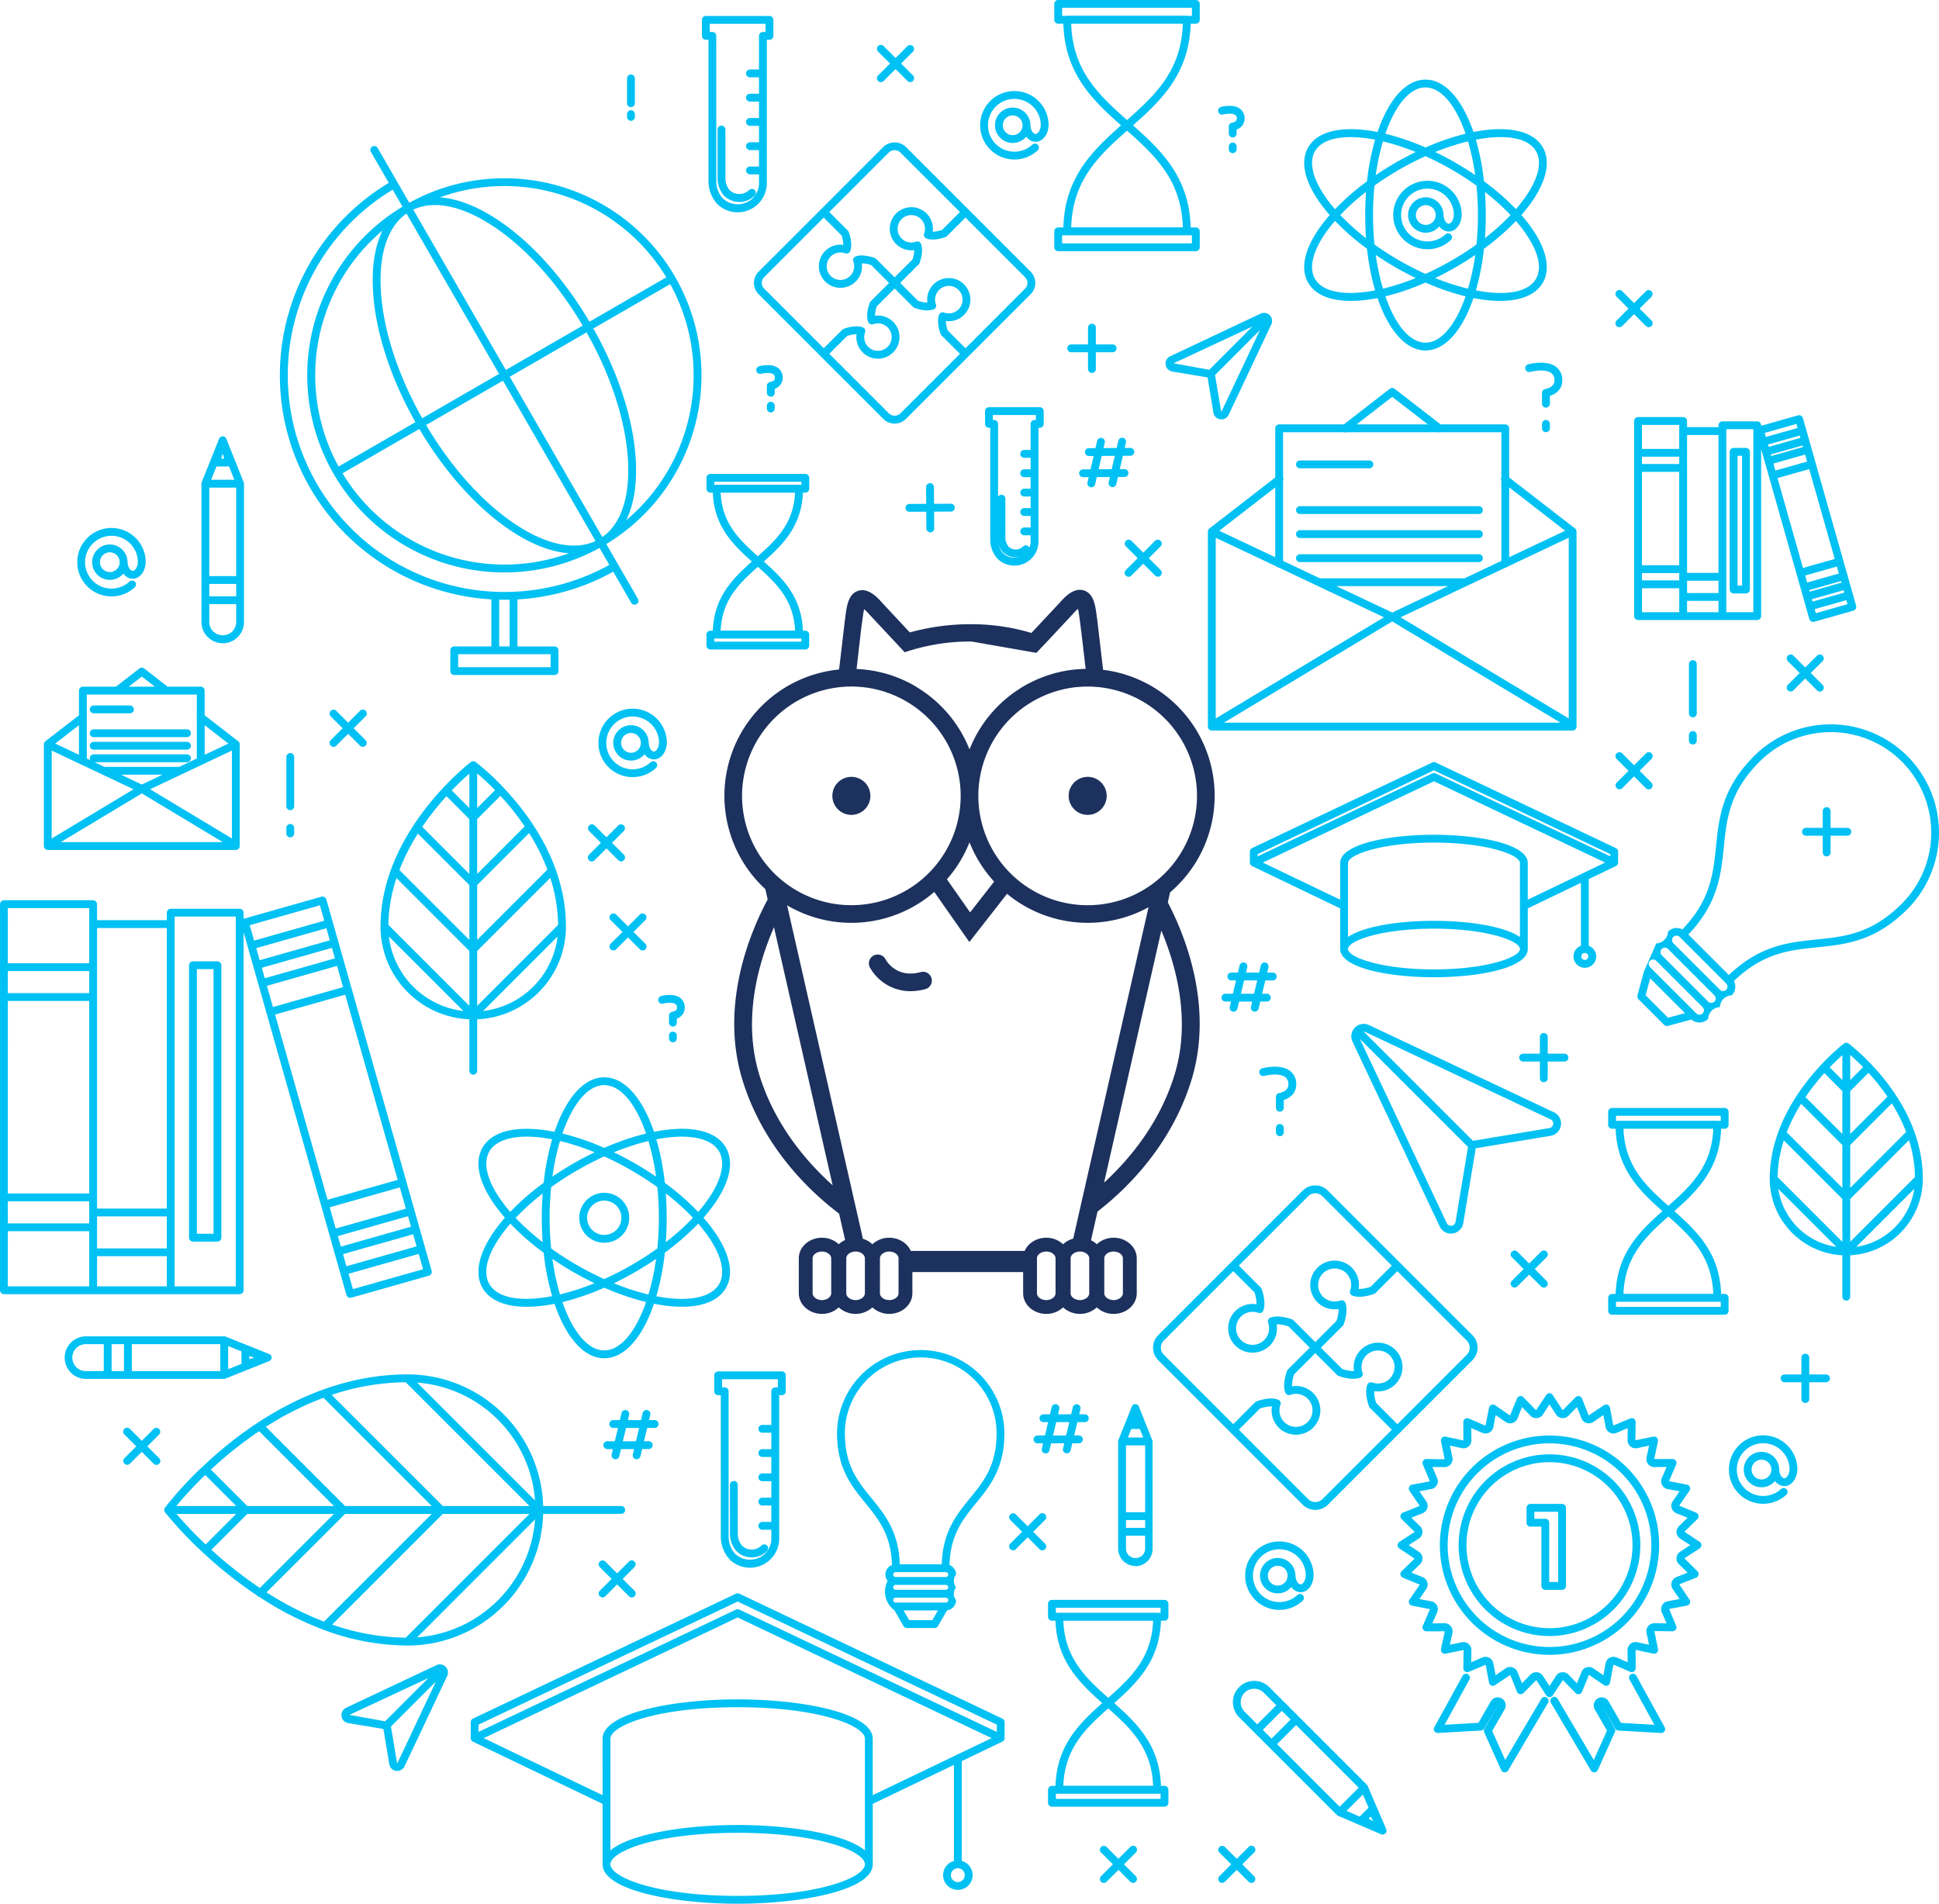 <svg xmlns="http://www.w3.org/2000/svg" width="696.718" height="684.074" viewBox="0 0 696.718 684.074"><defs><style>.a{fill:#00c1f3;}.b{fill:#1c315d;}</style></defs><g transform="translate(-161.145 -145.366)"><path class="a" d="M426.191,829.44c-23.525,0-48.53-4.96-48.53-14.151V793.555L331.1,771.212a1.413,1.413,0,0,1-.287-.174l-.006,0h0a1.637,1.637,0,0,1-.195-.189h0l0,0a1.392,1.392,0,0,1-.332-.868l0-.008v-.035h0V764.2a1.405,1.405,0,0,1,.8-1.271l94.518-44.9a1.418,1.418,0,0,1,1.205,0l94.523,44.9a1.405,1.405,0,0,1,.8,1.271v5.727h0v.029l0,.012v0a1.4,1.4,0,0,1-.316.849l0,0,0,0a1.469,1.469,0,0,1-.228.224h0a1.253,1.253,0,0,1-.272.162l-14.581,7v35.862a5.3,5.3,0,1,1-2.814,0V779.56l-29.176,14v21.73C474.734,824.48,449.722,829.44,426.191,829.44Zm0-25.473c-29.438,0-45.716,6.7-45.716,11.322s16.278,11.337,45.716,11.337,45.73-6.7,45.73-11.337S455.637,803.966,426.191,803.966Zm79.125,12.728a2.489,2.489,0,1,0,2.488,2.488A2.488,2.488,0,0,0,505.316,816.694Zm-79.125-15.542c18.806,0,38.554,3.163,45.73,9.12V792.785a1.358,1.358,0,0,1,0-.216V770.163c0-4.636-16.284-11.337-45.73-11.337s-45.716,6.7-45.716,11.337v40.11C387.649,804.316,407.392,801.153,426.191,801.153Zm0-45.141c23.531,0,48.543,4.96,48.543,14.151v20.276l29.874-14.332a1.139,1.139,0,0,1,.206-.1l12.645-6.069L426.2,726.583l-91.255,43.354,42.715,20.5V770.163C377.661,760.971,402.666,756.012,426.191,756.012Zm-93.1,9.081v2.613L425.6,723.754a1.4,1.4,0,0,1,1.205,0l92.514,43.952v-2.613L426.2,720.858Zm324.886,39.516a1.4,1.4,0,0,1-.553-.116l-15.472-6.636a1.384,1.384,0,0,1-.409-.266l0,0-.008-.008-.008-.008,0,0-.014-.012-29.594-29.6-.01-.01-5.523-5.519,0,0a7.654,7.654,0,1,1,10.83-10.819l5.51,5.508.01.01,5.128,5.128.01.01,24.466,24.468.025.027h0a1.224,1.224,0,0,1,.17.218h0l.023.037v0l.017.027,0,.008,0,0,0,.006v0l.008.013h0l0,.01,0,.006,0,.008,0,0,0,.01.006.008,0,.008,0,.006.006.012,0,0,0,.01,0,.01,0,.008,6.634,15.457a1.427,1.427,0,0,1,.112.42h0v.012l0,.008v.006a1.431,1.431,0,0,1-.068.571v0l0,.006h0l0,.006v0l0,.006,0,0,0,.006,0,.006a1.335,1.335,0,0,1-.218.39v0l0,0,0,.006h0l0,.006h0l0,0v0l-.017.017v0l0,0,0,0,0,.006,0,0-.006.006,0,0,0,0,0,0,0,0,0,0,0,0,0,0,0,.006h0l0,.006-.006,0v0l0,0,0,0-.016.015,0,0h0l-.006.006h0a1.4,1.4,0,0,1-.773.39h0l-.01,0h0A1.38,1.38,0,0,1,657.975,804.609Zm-5.076-5.714,1.664.889-.887-1.666Zm-7.934-2.8,4.729,2.031,3.2-3.2-2.031-4.727Zm-24.947-24,22.484,22.49,6.846-6.844-22.488-22.492Zm-5.132-5.128,3.143,3.138,6.84-6.844-3.14-3.139Zm-6.518-6.514,4.528,4.526,6.846-6.848-4.526-4.522a4.851,4.851,0,0,0-8.275,3.419,4.879,4.879,0,0,0,1.427,3.425Zm-28.8,34.126H539.127a1.408,1.408,0,0,1-1.406-1.408V788.5a1.407,1.407,0,0,1,1.406-1.406H540.4c.476-14.6,8.582-22.44,16.8-29.747-8.206-7.29-16.309-15.109-16.8-29.61h-1.277a1.409,1.409,0,0,1-1.406-1.408v-4.663a1.407,1.407,0,0,1,1.406-1.406h40.444a1.409,1.409,0,0,1,1.408,1.406v4.663a1.411,1.411,0,0,1-1.408,1.408H578.3c-.492,14.5-8.6,22.32-16.8,29.612,8.221,7.307,16.328,15.148,16.8,29.745h1.269a1.409,1.409,0,0,1,1.408,1.406v4.665A1.409,1.409,0,0,1,579.571,794.571Zm-39.036-2.814h37.63v-1.851h-37.63Zm18.814-4.707h16.135c-.5-13.461-7.984-20.571-16.133-27.8-8.15,7.23-15.632,14.34-16.132,27.8Zm-16.13-59.314c.5,13.4,7.988,20.486,16.13,27.71,8.144-7.224,15.63-14.311,16.135-27.71Zm34.053-2.814h.893v-1.849h-37.63v1.849h.9a1.413,1.413,0,0,1,.353-.046h35.133A1.429,1.429,0,0,1,577.272,724.923Zm156.713,57.316a1.413,1.413,0,0,1-1.211-.69l-14.357-24.306a1.407,1.407,0,1,1,2.422-1.431l12.979,21.969,4.742-10.553-4.393-7.644a2.884,2.884,0,0,1,1.066-3.921,2.869,2.869,0,0,1,3.915,1.061l4.441,7.725,12.01.692-8.925-16.247a1.406,1.406,0,1,1,2.463-1.356l10.153,18.475a1.41,1.41,0,0,1-.042,1.429,1.468,1.468,0,0,1-1.271.654l-15.31-.883a1.4,1.4,0,0,1-1.136-.7l-4.819-8.385,4.646,8.325a1.4,1.4,0,0,1,.064,1.277l-6.154,13.684a1.4,1.4,0,0,1-1.205.827Zm-32.155,0-.077,0a1.4,1.4,0,0,1-1.205-.827l-6.088-13.54a1.4,1.4,0,0,1,.066-1.277l4.839-8.41L694.44,766.5a1.4,1.4,0,0,1-1.138.7l-15.47.895a1.473,1.473,0,0,1-1.271-.654,1.405,1.405,0,0,1-.041-1.429l10.155-18.475a1.406,1.406,0,0,1,2.465,1.356l-8.931,16.245,12.171-.7,4.434-7.714a2.871,2.871,0,0,1,3.928-1.055,2.884,2.884,0,0,1,1.067,3.9l-4.488,7.8L702,777.78l12.967-21.969a1.407,1.407,0,0,1,2.422,1.431l-14.348,24.306A1.413,1.413,0,0,1,701.83,782.239Zm-397.94-.515a2.885,2.885,0,0,1-1.961-.762.991.991,0,0,1-.114-.106,2.936,2.936,0,0,1-.789-1.545l-2.114-12.678-12.658-2.11a2.9,2.9,0,0,1-.762-5.488l32.475-15.322a2.914,2.914,0,0,1,3.286.567l.008.008a2.924,2.924,0,0,1,.623,3.184l-.044.1,0,0,0,0-15.275,32.375a2.674,2.674,0,0,1-.631.926,2.875,2.875,0,0,1-2.036.841Zm-.066-2.841c.014-.037.177-.093.193-.127l13.746-29.139L301.62,765.77l2.177,13.061-.013.012Zm11.22-30.522-28.35,13.216,12.842,2.3ZM717.9,755.2h0a1.414,1.414,0,0,1-1.182-.642l-3.548-5.477-4.634,4.667a1.385,1.385,0,0,1-1.282.4,1.405,1.405,0,0,1-1.032-.858l-2.416-6.059-5.456,3.664a1.4,1.4,0,0,1-2.179-.9l-1.188-6.408-6.079,2.532a1.407,1.407,0,0,1-1.961-1.313l.094-6.522-6.445,1.3a1.4,1.4,0,0,1-1.668-1.666l1.356-6.375-6.578.013a1.5,1.5,0,0,1-1.19-.625,1.413,1.413,0,0,1-.121-1.338l2.576-5.992-6.46-1.265a1.408,1.408,0,0,1-.9-2.181l3.7-5.367-6.08-2.5a1.407,1.407,0,0,1-.461-2.314l4.671-4.549-5.477-3.649a1.406,1.406,0,0,1,0-2.359l5.463-3.548.01-.006a.067.067,0,0,0,.021-.039l-4.688-4.592a1.407,1.407,0,0,1,.461-2.314l6.055-2.413-3.672-5.461a1.4,1.4,0,0,1,.9-2.179l6.41-1.188-2.528-6.071a1.407,1.407,0,0,1,1.311-1.963l6.52.089-1.3-6.449a1.406,1.406,0,0,1,1.668-1.668l6.37,1.358-.019-6.576a1.4,1.4,0,0,1,1.961-1.311l6,2.576,1.271-6.451a1.406,1.406,0,0,1,2.179-.9L703.718,654l2.507-6.086a1.4,1.4,0,0,1,1.032-.858,1.38,1.38,0,0,1,1.282.4l4.549,4.673,3.627-5.477a1.416,1.416,0,0,1,1.18-.642h0a1.406,1.406,0,0,1,1.178.64l3.562,5.473,4.638-4.667a1.413,1.413,0,0,1,1.282-.4,1.393,1.393,0,0,1,1.032.86L732,653.984l5.465-3.674a1.407,1.407,0,0,1,2.179.9l1.188,6.4,6.071-2.53a1.4,1.4,0,0,1,1.961,1.309l-.087,6.522,6.441-1.3a1.408,1.408,0,0,1,1.67,1.668l-1.352,6.374,6.576-.014a1.463,1.463,0,0,1,1.19.627,1.409,1.409,0,0,1,.122,1.336l-2.576,5.992,6.453,1.267a1.4,1.4,0,0,1,.9,2.179l-3.691,5.369,6.08,2.505a1.407,1.407,0,0,1,.461,2.314l-4.671,4.547,5.475,3.635a1.407,1.407,0,0,1,0,2.362l-5.473,3.548,4.669,4.648a1.407,1.407,0,0,1-.461,2.314l-6.061,2.413,3.672,5.456a1.407,1.407,0,0,1-.9,2.179l-6.412,1.194,2.534,6.063a1.413,1.413,0,0,1-.122,1.338,1.584,1.584,0,0,1-1.19.625l-6.52-.089,1.3,6.451a1.405,1.405,0,0,1-.382,1.286,1.425,1.425,0,0,1-1.286.38l-6.372-1.356.015,6.576a1.407,1.407,0,0,1-1.961,1.311l-5.988-2.576-1.271,6.453a1.4,1.4,0,0,1-2.179.9l-5.373-3.693-2.5,6.088a1.406,1.406,0,0,1-1.032.858,1.391,1.391,0,0,1-1.282-.4l-4.549-4.675-3.645,5.487A1.4,1.4,0,0,1,717.9,755.2Zm-4.773-8.956c.06,0,.26.01.32.017a2.823,2.823,0,0,1,2.087,1.294l2.368,3.653,2.374-3.658a2.819,2.819,0,0,1,2.127-1.292,2.867,2.867,0,0,1,2.331.848l3.039,3.124,1.606-4.044a2.873,2.873,0,0,1,4.306-1.3l3.581,2.459.795-4.275a2.877,2.877,0,0,1,1.458-2.009,2.92,2.92,0,0,1,2.493-.11l4,1.722-.06-4.354a2.858,2.858,0,0,1,1.036-2.25,2.893,2.893,0,0,1,2.441-.592l4.246.9-.9-4.256a2.832,2.832,0,0,1,.594-2.432,2.866,2.866,0,0,1,2.231-1.041l4.374.06-1.72-4a2.853,2.853,0,0,1,2.131-3.951l4.264-.794-2.464-3.583a2.87,2.87,0,0,1,1.294-4.295l4.05-1.612-3.116-3.035a2.876,2.876,0,0,1,.422-4.466L768.5,700.6l-3.652-2.366a2.9,2.9,0,0,1-1.294-2.119,2.861,2.861,0,0,1,.868-2.353l3.109-3.028-4.046-1.61a2.883,2.883,0,0,1-1.687-1.853,2.851,2.851,0,0,1,.39-2.447l2.464-3.583-4.283-.793a2.868,2.868,0,0,1-2-1.444,2.907,2.907,0,0,1-.1-2.526l1.712-3.986-4.354.06a2.9,2.9,0,0,1-2.256-1.043,2.853,2.853,0,0,1-.588-2.432l.9-4.252-4.254.9a2.863,2.863,0,0,1-2.424-.584,2.9,2.9,0,0,1-1.045-2.276l.06-4.337-4,1.718a2.881,2.881,0,0,1-2.49-.1,2.915,2.915,0,0,1-1.468-2.013l-.795-4.283-3.589,2.467a2.878,2.878,0,0,1-4.287-1.273l-1.618-4.075-3.037,3.118a2.9,2.9,0,0,1-2.378.849,2.829,2.829,0,0,1-2.089-1.294L717.9,650l-2.366,3.654a2.86,2.86,0,0,1-2.125,1.29,2.8,2.8,0,0,1-2.343-.86l-3.032-3.113-1.614,4.05a2.87,2.87,0,0,1-4.291,1.3l-3.587-2.466-.795,4.275a2.859,2.859,0,0,1-3.951,2.117l-4.009-1.72.066,4.353a2.864,2.864,0,0,1-3.471,2.846l-4.254-.906.9,4.256a2.87,2.87,0,0,1-2.81,3.471l-4.389-.06,1.72,4a2.863,2.863,0,0,1-2.133,3.957l-4.266.791,2.469,3.585a2.887,2.887,0,0,1-1.3,4.3l-4.046,1.612,3.118,3.035a2.853,2.853,0,0,1,.854,2.337,2.9,2.9,0,0,1-1.3,2.131l-3.641,2.362,3.651,2.372a2.878,2.878,0,0,1,.447,4.464l-3.126,3.043,4.042,1.61a2.886,2.886,0,0,1,1.307,4.291l-2.474,3.589,4.283.8a2.825,2.825,0,0,1,2.013,1.466,2.861,2.861,0,0,1,.1,2.482l-1.72,4,4.354-.06a2.921,2.921,0,0,1,2.256,1.055,2.862,2.862,0,0,1,.584,2.44l-.9,4.235,4.248-.9a2.854,2.854,0,0,1,2.411.567,2.926,2.926,0,0,1,1.066,2.274l-.066,4.356,4-1.72a2.859,2.859,0,0,1,2.482.1,2.894,2.894,0,0,1,1.475,2.011l.795,4.275,3.581-2.463a2.872,2.872,0,0,1,4.295,1.3l1.616,4.052,3.039-3.124A2.87,2.87,0,0,1,713.131,746.248Zm4.773-6.24a39.4,39.4,0,1,1,39.408-39.4A39.444,39.444,0,0,1,717.9,740.007Zm0-75.993A36.59,36.59,0,1,0,754.5,700.607,36.631,36.631,0,0,0,717.9,664.014Zm-410.28,72.653a86.536,86.536,0,0,1-29.872-5.529,1.4,1.4,0,0,1-.648-.241,117.117,117.117,0,0,1-22.771-11.683,1.409,1.409,0,0,1-.663-.374,1.549,1.549,0,0,1-.129-.148,152.237,152.237,0,0,1-19.117-15.1,1.387,1.387,0,0,1-.368-.266,1.526,1.526,0,0,1-.216-.276,135.4,135.4,0,0,1-13.372-14.228,1.422,1.422,0,0,1-.3-.841h0v-.031h0v-.035a1.415,1.415,0,0,1,.285-.816,126.412,126.412,0,0,1,13.947-15.14v0c15.891-14.928,41.495-32.72,73.228-32.72a48.769,48.769,0,0,1,48.69,47.3h28.055a1.407,1.407,0,1,1,0,2.814H356.313A48.77,48.77,0,0,1,307.623,736.667Zm-27.132-7.529a83.35,83.35,0,0,0,26.437,4.713l44.492-44.492H320.272Zm72.9-37.777L311.029,733.73A45.974,45.974,0,0,0,353.4,691.362Zm-96.464,26.2a113.337,113.337,0,0,0,20.642,10.514L316.3,689.36H285.143Zm-19.821-15.3a149.321,149.321,0,0,0,17.416,13.731l26.64-26.634h-31.15Zm-12.56-12.9a145.89,145.89,0,0,0,10.5,10.984l10.986-10.984Zm95.721-2.814h31.149l-44.488-44.486a85.853,85.853,0,0,0-26.605,4.549Zm-35.129,0H316.3l-38.907-38.9a109.152,109.152,0,0,0-20.719,10.425Zm-35.127,0h31.15l-26.9-26.9a141.17,141.17,0,0,0-17.343,13.8Zm-25.531,0H246.04l-11.158-11.162A136.883,136.883,0,0,0,224.485,686.546Zm86.549-44.364L353.4,684.545A45.971,45.971,0,0,0,311.035,642.182ZM717.9,733.25a32.644,32.644,0,1,1,32.651-32.643A32.681,32.681,0,0,1,717.9,733.25Zm0-62.474a29.83,29.83,0,1,0,29.837,29.831A29.864,29.864,0,0,0,717.9,670.775Zm4.514,45.878H716.4a1.407,1.407,0,0,1-1.406-1.406v-21.31h-3.938a1.408,1.408,0,0,1-1.408-1.406V687.19a1.408,1.408,0,0,1,1.408-1.406h11.364a1.408,1.408,0,0,1,1.408,1.406v28.057A1.408,1.408,0,0,1,722.418,716.654Zm-4.613-2.814h3.207V688.6h-8.553v2.526H716.4a1.408,1.408,0,0,1,1.408,1.408ZM430.636,708.7h-.01a10.416,10.416,0,0,1-7.4-3.068,12.245,12.245,0,0,1-3.082-8.154l-.006-50.763H419.2a1.408,1.408,0,0,1-1.406-1.408v-5.745a1.408,1.408,0,0,1,1.406-1.408h22.868a1.408,1.408,0,0,1,1.408,1.408v5.745a1.408,1.408,0,0,1-1.408,1.408h-.947v51.5A10.482,10.482,0,0,1,430.636,708.7ZM420.6,643.9h.943a1.407,1.407,0,0,1,1.406,1.406l.006,52.171a9.407,9.407,0,0,0,2.254,6.161,7.848,7.848,0,0,0,10.844,0,7.606,7.606,0,0,0,2.247-5.429v-3.157a1.423,1.423,0,0,1-.16.01h-3.074a1.407,1.407,0,0,1,0-2.814h3.074a1.409,1.409,0,0,1,.16.01v-5.917a1.423,1.423,0,0,1-.16.01h-3.074a1.407,1.407,0,0,1,0-2.814h3.074a1.432,1.432,0,0,1,.16.008v-5.93a1.423,1.423,0,0,1-.16.01h-3.074a1.407,1.407,0,0,1,0-2.814h3.074a1.423,1.423,0,0,1,.16.01v-5.917a1.438,1.438,0,0,1-.16.01h-3.074a1.407,1.407,0,0,1,0-2.814h3.074a1.447,1.447,0,0,1,.16.008V660.19a1.438,1.438,0,0,1-.16.01h-3.074a1.407,1.407,0,0,1,0-2.814h3.074a1.438,1.438,0,0,1,.16.01V645.31a1.408,1.408,0,0,1,1.408-1.406h.947v-2.933H420.6Zm148.58,64.189a6.242,6.242,0,0,1-6.26-6.25v-38.5l0-.05h0v-.017a1.443,1.443,0,0,1,.112-.492l4.84-12.086a1.371,1.371,0,0,1,.287-.447v0l0,0h0l0,0,0,0,0,0h0l0,0,0,0,0,0h0l0,0,0,0,0,0h0l.008-.008,0,0,0,0v0l.006,0,0-.006.006,0,.006-.006,0,0,0,0,0,0,0,0,0,0,0,0,0,0,0,0,0,0,0,0,.006,0,0,0,.006,0,.006-.006,0,0,.006-.006,0,0,.006,0,0,0,0,0,.006,0,0,0,.006,0,0,0,.006,0,0,0,0,0,.006,0h0a1.4,1.4,0,0,1,.8-.282h.008l.006,0h.069l.008,0h.019a1.389,1.389,0,0,1,.683.214h0l.006,0h0l0,0,0,0,0,0,0,0h0l0,0,.008,0,.006,0,.006,0,0,0a1.539,1.539,0,0,1,.185.15h0l.006.006h0l0,0,0,0,0,0,0,0,0,0,0,0,0,0,0,0h0a1.37,1.37,0,0,1,.309.478l4.819,12.076a1.382,1.382,0,0,1,.114.552v38.506a6.235,6.235,0,0,1-6.244,6.25Zm-3.446-10.89v4.64a3.443,3.443,0,0,0,1.014,2.441,3.544,3.544,0,0,0,4.858-.006,3.436,3.436,0,0,0,1-2.436V697.2Zm0-2.814h6.877v-2.812h-6.877Zm0-5.625h6.877V664.743h-6.877Zm.673-26.835h5.535l-1.227-3.07h-3.078ZM431.249,704.992a7.8,7.8,0,0,1-5.529-2.295,9.409,9.409,0,0,1-2.293-6.167l-.008-17.58a1.407,1.407,0,1,1,2.814,0l.008,17.58a6.7,6.7,0,0,0,1.466,4.177,4.977,4.977,0,0,0,7.064,0,1.406,1.406,0,0,1,1.988,1.988A7.789,7.789,0,0,1,431.249,704.992Zm202.516-17.069a6.392,6.392,0,0,1-4.536-1.876h0l-25.942-25.942a.971.971,0,0,1-.073-.077l-25.866-25.87a6.4,6.4,0,0,1,0-9.072L603.2,599.229a.913.913,0,0,1,.071-.077l25.936-25.934a6.379,6.379,0,0,1,4.544-1.884h.01a6.343,6.343,0,0,1,4.522,1.884l25.947,25.934a.891.891,0,0,1,.073.077L690.172,625.1a6.411,6.411,0,0,1,0,9.072l-25.938,25.942-.008.01L638.3,686.047A6.387,6.387,0,0,1,633.765,687.923Zm-2.548-3.865a3.613,3.613,0,0,0,5.093,0l24.943-24.941-7.857-7.851a1.418,1.418,0,0,1-.32-.492c-.185-.49-1.793-4.867-.613-7.826a1.4,1.4,0,0,1,1.79-.8,6.01,6.01,0,0,0,4.827-.316,5.811,5.811,0,0,0,1.406-1.038,5.946,5.946,0,0,0-5.093-10.086,5.926,5.926,0,0,0-4.665,7.9,1.409,1.409,0,0,1-.8,1.792,8.188,8.188,0,0,1-3.909.341,17.544,17.544,0,0,1-3.934-.968,1.414,1.414,0,0,1-.49-.318l-7.839-7.835-7.608,7.612a13.019,13.019,0,0,0-.758,4.295,8.742,8.742,0,0,1,7.629,14.8l0,0-.019.019a8.679,8.679,0,0,1-6.183,2.565h-.006a8.726,8.726,0,0,1-8.63-10.184,13.358,13.358,0,0,0-4.283.758l-7.625,7.627ZM624.5,657.637a5.972,5.972,0,0,0,6.51-1.279c.046-.048.094-.1.139-.145l.01-.01a5.93,5.93,0,0,0-6.383-9.612,1.408,1.408,0,0,1-1.792-.8c-1.174-2.958.432-7.332.621-7.822a1.385,1.385,0,0,1,.318-.492l7.843-7.843L624.132,622a14,14,0,0,0-3.834-.754c-.147-.006-.293,0-.436,0a8.707,8.707,0,0,1-7.642,10.121,9.438,9.438,0,0,1-1,.058h-.014a8.75,8.75,0,1,1,1.441-17.379,13.322,13.322,0,0,0-.76-4.295l-7.617-7.615-24.939,24.937,0,0a3.587,3.587,0,0,0,0,5.089l24.948,24.949,7.833-7.837a1.39,1.39,0,0,1,.28-.216,1.457,1.457,0,0,1,.233-.116c.49-.187,4.864-1.792,7.82-.613a1.4,1.4,0,0,1,.8,1.79,5.924,5.924,0,0,0,3.25,7.513ZM655.63,649.5l7.617,7.619,24.935-24.941,0,0a3.6,3.6,0,0,0,0-5.093l-24.941-24.945-7.847,7.845a1.437,1.437,0,0,1-.492.32,17.973,17.973,0,0,1-1.869.577c-1.662.418-4.094.785-5.965.04a1.4,1.4,0,0,1-.8-1.79,5.947,5.947,0,0,0-1.346-6.231l-.013-.013-.008-.008-.012-.012-.014-.012-.008-.01,0,0-.01-.012,0,0-.012-.012,0,0-.012-.012,0,0-.014-.012h0l-.014-.012h0c-.05-.05-.1-.094-.154-.143h0l-.016-.012h0l-.012-.012,0,0c0-.006-.016,0-.016-.013l-.011-.01-.006,0-.015-.014-.017-.015,0,0-.012-.008-.015-.013,0,0a5.971,5.971,0,0,0-7.959.318l-.052.052a.581.581,0,0,1-.05.048,5.935,5.935,0,0,0,6.291,9.719,1.41,1.41,0,0,1,1.792.806c1.165,2.953-.43,7.32-.617,7.808a1.338,1.338,0,0,1-.32.5l-7.845,7.847,7.631,7.629a14.49,14.49,0,0,0,3.321.729,7.227,7.227,0,0,0,.953.025,8.746,8.746,0,0,1,8.64-10.18h.006a8.75,8.75,0,0,1,4.434,16.3,8.793,8.793,0,0,1-5.868,1.082A13.1,13.1,0,0,0,655.63,649.5ZM611.211,616.75a5.933,5.933,0,0,0,.027,11.866h.042a5.935,5.935,0,0,0,5.51-7.976,1.406,1.406,0,0,1,.806-1.788,7.72,7.72,0,0,1,3.309-.391,17.337,17.337,0,0,1,4.524,1.018,1.417,1.417,0,0,1,.492.32l7.837,7.833,7.61-7.608a13.1,13.1,0,0,0,.762-4.293,8.742,8.742,0,0,1-7.668-14.764l.05-.05.058-.054a8.767,8.767,0,0,1,12.338.05l0,0h0a8.754,8.754,0,0,1,2.428,7.619,10.5,10.5,0,0,0,2.463-.258,15.811,15.811,0,0,0,1.813-.5l7.639-7.633L636.3,575.207l0,0a3.55,3.55,0,0,0-2.534-1.057h-.006a3.581,3.581,0,0,0-2.553,1.061L606.269,600.14,614.123,608a1.418,1.418,0,0,1,.32.492c.187.488,1.79,4.858.615,7.822a1.406,1.406,0,0,1-1.792.8A5.973,5.973,0,0,0,611.211,616.75Zm-32.871,9.334h0ZM389.9,669.724a1.448,1.448,0,0,1-.328-.037,1.409,1.409,0,0,1-1.043-1.7l.455-1.909h-4.711l-.611,2.561a1.406,1.406,0,1,1-2.735-.652l.455-1.909h-2.021a1.407,1.407,0,1,1,0-2.814h2.69l1.142-4.79h-1.7a1.407,1.407,0,0,1,0-2.814h2.37l.609-2.555a1.406,1.406,0,0,1,2.735.652l-.451,1.9h4.707l.611-2.555a1.406,1.406,0,0,1,2.735.652l-.453,1.9h2.015a1.407,1.407,0,1,1,0,2.814h-2.684l-1.14,4.79h1.7a1.407,1.407,0,0,1,0,2.814h-2.37l-.609,2.561A1.4,1.4,0,0,1,389.9,669.724Zm-4.958-6.455h4.711l1.142-4.79h-4.711Zm151.928,4.368a1.45,1.45,0,0,1-.328-.037,1.408,1.408,0,0,1-1.043-1.7l.453-1.9h-2.013a1.407,1.407,0,0,1,0-2.814h2.682l1.14-4.792h-1.7a1.407,1.407,0,1,1,0-2.814h2.362l.609-2.561a1.407,1.407,0,1,1,2.738.652l-.457,1.909h4.717l.609-2.561a1.406,1.406,0,0,1,2.735.652l-.453,1.909h2.017a1.407,1.407,0,1,1,0,2.814h-2.686l-1.142,4.792h1.7a1.407,1.407,0,0,1,0,2.814h-2.37l-.609,2.555a1.407,1.407,0,0,1-2.737-.652l.453-1.9h-4.711l-.606,2.555A1.407,1.407,0,0,1,536.865,667.638Zm2.642-6.449h4.713l1.14-4.792h-4.713ZM241.716,640.861H192.035a7.65,7.65,0,1,1,0-15.3H241.71a.279.279,0,0,1,.04,0h0l.012,0h.012a1.4,1.4,0,0,1,.494.112l15.6,6.235c.025.01.05.021.077.033h0l.006,0h0l.006,0,.006,0,.006,0,0,0,0,0h.008v0a.808.808,0,0,1,.081.044h0l.006,0h0l.006,0h0l.006,0,.008,0,.008,0,0,0a1.379,1.379,0,0,1,.442.447l0,0,0,0,0,0,0,0,0,.006,0,.006h0a1.393,1.393,0,0,1,.2.636h0v.008h0v.031l0,.008v.035h0v.033h0l0,.008v.006h0a1.413,1.413,0,0,1-.889,1.263l-15.592,6.223A1.442,1.442,0,0,1,241.716,640.861Zm-33.21-2.814h31.8v-9.673h-31.8Zm-7.253,0h4.439v-9.673h-4.439Zm-9.218-9.673a4.837,4.837,0,1,0,0,9.673h6.4v-9.673Zm51.087.671v8.333l4.779-1.907v-4.516Zm7.592,3.614v1.1l1.8-.546Zm127.55.773c-7.361,0-13.79-7.587-17.858-19.551-12.394,2.461-22.175.688-25.861-5.685s-.318-15.75,8.028-25.263q-1.571-1.8-2.926-3.606c-6.4-8.553-8.211-16.228-5.1-21.608s10.668-7.654,21.269-6.387q2.236.266,4.58.731c4.067-11.983,10.5-19.582,17.869-19.582s13.8,7.6,17.863,19.582c1.56-.309,3.091-.553,4.582-.731,10.614-1.271,18.16,1,21.263,6.387s1.3,13.056-5.1,21.608q-1.36,1.819-2.947,3.629,1.582,1.808,2.947,3.629c6.4,8.555,8.21,16.228,5.1,21.61s-10.661,7.66-21.263,6.387q-2.239-.266-4.582-.731C392.063,625.833,385.631,633.433,378.265,633.433Zm-15.021-20.177c3.635,10.539,9.07,17.364,15.021,17.364s11.391-6.838,15.023-17.391a91.15,91.15,0,0,1-15.015-5.145A90.462,90.462,0,0,1,363.244,613.255Zm33.737-2.1q2.074.4,4.061.636c9.286,1.109,16.026-.715,18.5-5s.685-11.035-4.916-18.519q-1.206-1.611-2.6-3.224a91.094,91.094,0,0,1-11.989,10.46A90.925,90.925,0,0,1,396.98,611.153ZM344.534,585.08c-7.324,8.424-10.529,16.554-7.552,21.711s11.609,6.445,22.548,4.32a90.915,90.915,0,0,1-3.037-15.6A91.113,91.113,0,0,1,344.534,585.08Zm37.19,21.412a85.232,85.232,0,0,0,12.425,4.052,87.217,87.217,0,0,0,2.733-12.807q-3.549,2.424-7.4,4.651Q385.587,604.636,381.724,606.492Zm-22.085-8.753a87.53,87.53,0,0,0,2.719,12.761,87.169,87.169,0,0,0,12.41-4.027c-2.582-1.242-5.168-2.607-7.729-4.084S362.006,599.353,359.64,597.739Zm-.449-3.747c2.908,2.085,6.007,4.085,9.255,5.959s6.53,3.564,9.795,5.039a109.928,109.928,0,0,0,9.835-5.039h0c3.249-1.874,6.349-3.874,9.259-5.959a110.227,110.227,0,0,0,0-22.065c-2.91-2.087-6.009-4.086-9.259-5.961h0c-3.257-1.882-6.545-3.572-9.816-5.049-3.269,1.477-6.557,3.167-9.814,5.049a108.306,108.306,0,0,0-9.259,5.984,110.018,110.018,0,0,0,0,22.042Zm-12.761-11a85.181,85.181,0,0,0,9.716,8.73c-.214-2.841-.324-5.768-.324-8.767,0-2.981.108-5.9.32-8.722A87.032,87.032,0,0,0,346.43,582.992Zm53.947-8.8c.214,2.841.324,5.766.324,8.761s-.11,5.926-.324,8.767a85.162,85.162,0,0,0,9.75-8.765A85.5,85.5,0,0,0,400.376,574.194Zm-.347-3.786a91.225,91.225,0,0,1,11.989,10.458q1.394-1.605,2.6-3.224c5.6-7.482,7.392-14.232,4.916-18.515s-9.2-6.109-18.5-5c-1.323.156-2.679.372-4.061.636A90.761,90.761,0,0,1,400.029,570.409Zm-49.6-16.6c-6.661,0-11.449,1.855-13.449,5.319-2.474,4.285-.681,11.035,4.92,18.517q1.2,1.605,2.584,3.2a90.732,90.732,0,0,1,12.009-10.45,90.965,90.965,0,0,1,3.045-15.634c-1.379-.266-2.735-.48-4.056-.636A42.91,42.91,0,0,0,350.431,553.806Zm39.049,9.721q3.844,2.222,7.4,4.65a87.021,87.021,0,0,0-2.731-12.8,85.331,85.331,0,0,0-12.433,4.054c2.594,1.246,5.189,2.617,7.762,4.1Zm-27.108-8.155a86.86,86.86,0,0,0-2.731,12.8q3.515-2.4,7.4-4.642c2.573-1.485,5.17-2.856,7.764-4.1A85.312,85.312,0,0,0,362.372,555.372Zm.862-2.686a91,91,0,0,1,15.025,5.153,91.112,91.112,0,0,1,15.03-5.153c-3.633-10.554-9.07-17.391-15.025-17.391S366.869,542.133,363.234,552.686ZM780.847,617.8H740.4a1.408,1.408,0,0,1-1.408-1.408v-4.665a1.408,1.408,0,0,1,1.408-1.406h1.277c.476-14.595,8.582-22.44,16.8-29.748-8.206-7.292-16.307-15.109-16.8-29.612H740.4a1.408,1.408,0,0,1-1.408-1.406V544.9a1.408,1.408,0,0,1,1.408-1.406h40.451a1.408,1.408,0,0,1,1.408,1.406v4.663a1.408,1.408,0,0,1-1.408,1.406H779.57c-.492,14.5-8.6,22.324-16.8,29.615,8.221,7.305,16.33,15.142,16.8,29.745h1.275a1.408,1.408,0,0,1,1.408,1.406V616.4A1.408,1.408,0,0,1,780.847,617.8ZM741.8,614.991h37.64v-1.851H741.8Zm18.816-4.709h16.137c-.5-13.461-7.982-20.571-16.134-27.8-8.152,7.23-15.632,14.34-16.132,27.8Zm-16.128-59.316c.5,13.4,7.988,20.486,16.128,27.71,8.148-7.222,15.632-14.311,16.137-27.71Zm34.047-2.814h.9V546.3H741.8v1.849h.906a1.479,1.479,0,0,1,.349-.042h35.131A1.48,1.48,0,0,1,778.536,548.152Zm46.013,64.565a1.408,1.408,0,0,1-1.406-1.408V596.437a27.543,27.543,0,0,1-26.1-27.475c0-27.743,25.386-47.619,26.64-48.584a1.4,1.4,0,0,1,.82-.3h0l.011,0h.037a.43.43,0,0,0,.048,0h0a1.387,1.387,0,0,1,.8.285,71.187,71.187,0,0,1,8.427,7.768c8.312,8.85,18.22,23.12,18.22,40.827a27.543,27.543,0,0,1-26.094,27.475v14.872A1.408,1.408,0,0,1,824.549,612.717Zm-24.436-40.158A24.758,24.758,0,0,0,820.955,593.4Zm48.861.01L828.146,593.4A24.75,24.75,0,0,0,848.975,572.568ZM825.957,576.2v15.4l23.277-23.277a46.558,46.558,0,0,0-2.16-13.252Zm-26.1-7.88,23.284,23.284V576.2L802.1,555.162A45.086,45.086,0,0,0,799.859,568.324Zm3.286-16.095,20,20v-15.4L808.319,542A61.782,61.782,0,0,0,803.145,552.229Zm22.812,4.6v15.4l20.095-20.1a59.689,59.689,0,0,0-5.13-10.267Zm-16.066-17.233,13.252,13.254v-15.4l-6.468-6.468A81.724,81.724,0,0,0,809.891,539.592Zm16.066-2.15v15.4l13.4-13.4a77.28,77.28,0,0,0-6.823-8.58Zm-7.365-8.53,4.551,4.551v-8.944C821.954,525.578,820.372,527.059,818.592,528.912Zm7.365-4.459v9.01l4.64-4.64C828.784,526.972,827.166,525.5,825.957,524.453ZM287.006,611.73a1.424,1.424,0,0,1-1.394-1.084l-4.306-15.194,0-.013,0-.013-1.834-6.47,0-.008,0-.008L256.914,509.4l-.015-.052-.015-.052-6.717-23.7c-.015-.039-.027-.077-.039-.116s-.021-.081-.031-.122l-1.417-5.008v128.63a1.454,1.454,0,0,1-1.433,1.433H222.522a.142.142,0,0,0-.029,0H162.578a1.453,1.453,0,0,1-1.433-1.433V470.291a1.454,1.454,0,0,1,1.433-1.435h32a1.458,1.458,0,0,1,1.437,1.435v5.735h25.068v-2.681a1.456,1.456,0,0,1,1.435-1.435h24.725a1.456,1.456,0,0,1,1.433,1.435v2.177a1.465,1.465,0,0,1,.154-.05l27.81-7.88a1.5,1.5,0,0,1,1.038.1,1.458,1.458,0,0,1,.735.887L311.9,586.7c.006.019.014.039.017.058l.017.06,4.3,15.192a.19.19,0,0,1,.012.044,1.453,1.453,0,0,1-1.043,1.739l-27.812,7.884A1.528,1.528,0,0,1,287.006,611.73Zm-.615-8.651,1.562,5.519,25.2-7.145-1.564-5.515ZM223.9,607.6h21.965V474.724H223.9Zm-27.882,0h25.068V596.767H196.019Zm-32.061,0h29.247V587.78H163.959Zm120.432-11.571,1.23,4.349,25.207-7.143-1.234-4.351Zm-88.372-2.071h25.068v-11.5H196.019Zm86.532-4.42,1.072,3.784,25.2-7.145-1.074-3.786Zm-2.933-10.348,2.166,7.641,25.2-7.145-2.168-7.641Zm-115.659,5.782h29.247v-7.937H163.959Zm32.061-5.326h25.068v-100.8H196.019Zm63.967-69.71,18.864,66.549,25.2-7.145-18.864-66.547Zm-96.028,64.285h29.247V505.049H163.959Zm93.1-74.622,2.162,7.631,25.2-7.143-2.164-7.635Zm-93.1,2.642h29.247V494.3H163.959Zm91.262-9.126,1.068,3.776,25.2-7.147-1.072-3.774Zm-91.262-1.626h29.247V471.669H163.959Zm89.265-5.427,1.228,4.345,25.2-7.143-1.232-4.345Zm-2.337-8.242,1.568,5.537,25.2-7.143-1.572-5.539Zm-11.634,113.7h-8.744a1.457,1.457,0,0,1-1.435-1.435v-97.85a1.457,1.457,0,0,1,1.435-1.435h8.744a1.458,1.458,0,0,1,1.437,1.435v97.85A1.458,1.458,0,0,1,239.252,591.518Zm-7.365-2.814h5.988V493.611h-5.988Zm450.593-.056a4.442,4.442,0,0,1-4.023-2.565l-31.332-66.418a4.472,4.472,0,0,1,5.77-6.032l.014.006h0l.017.008.012.006.014.006.015.006.013.006.014.008.014,0,.015.006.015.008.014.006.013.008.014.006v0L719.3,544.953a4.313,4.313,0,0,1,1.444.953,4.47,4.47,0,0,1,.094,6.252c-.029.033-.058.068-.091.1a4.509,4.509,0,0,1-2.42,1.24L691.4,557.984l-4.486,26.931a4.509,4.509,0,0,1-4.433,3.734Zm-32.732-70.019L681,584.882a1.662,1.662,0,0,0,3.141-.438l4.488-26.933Zm1.45-2.528,39.2,39.2,27.471-4.58a1.722,1.722,0,0,0,.854-.418l.048-.05a1.657,1.657,0,0,0,0-2.345,1.711,1.711,0,0,0-.567-.368l-66.322-31.282,0,0A1.675,1.675,0,0,0,651.2,516.1Zm-320.005,15.43a1.407,1.407,0,0,1-1.406-1.406V511.641a33.351,33.351,0,0,1-31.91-33.278c0-33.787,30.958-58,32.448-59.152a1.406,1.406,0,0,1,.808-.3h.006a.48.48,0,0,1,.118,0h.012a1.4,1.4,0,0,1,.775.283,85.624,85.624,0,0,1,10.267,9.467h0c10.122,10.776,22.191,28.146,22.191,49.7a33.348,33.348,0,0,1-31.9,33.278v18.484A1.408,1.408,0,0,1,331.193,531.531Zm-30.3-49.652a30.56,30.56,0,0,0,26.777,26.777Zm60.594.006-26.767,26.771A30.56,30.56,0,0,0,361.485,481.885ZM300.694,477.7,329.787,506.8V487.08L303.612,460.9A55.58,55.58,0,0,0,300.694,477.7ZM332.6,487.08V506.8l29.083-29.087a57.344,57.344,0,0,0-2.81-16.9Zm-27.94-29.1L329.787,483.1V463.389L311.3,444.9A75.986,75.986,0,0,0,304.661,457.979Zm27.94,5.409V483.1l25.244-25.245a73.035,73.035,0,0,0-6.582-13.131Zm0-23.689v19.713l17.092-17.094a95.044,95.044,0,0,0-8.732-10.979Zm-19.732,2.792,16.918,16.92V439.7l-8.231-8.235A100.031,100.031,0,0,0,312.869,442.492ZM332.6,423.267v12.456l6.426-6.426C336.444,426.642,334.17,424.6,332.6,423.267Zm-9.127,6.136,6.314,6.318v-12.39C328.24,424.688,326.015,426.74,323.473,429.4Zm79.455,90.485a1.408,1.408,0,0,1-1.408-1.406v-1a1.407,1.407,0,0,1,2.814,0v1A1.407,1.407,0,0,1,402.928,519.889Zm0-5.647a1.409,1.409,0,0,1-1.408-1.408v-2.5a1.409,1.409,0,0,1,1.215-1.394c.158-.023,1.643-.287,1.643-1.431a1.477,1.477,0,0,0-.509-1.315c-1.012-.775-3.419-.467-4.424-.2a1.406,1.406,0,1,1-.731-2.715c.453-.123,4.493-1.14,6.865.681a4.242,4.242,0,0,1,1.612,3.548,4.142,4.142,0,0,1-2.858,3.892v1.433A1.409,1.409,0,0,1,402.928,514.242Zm357.159-.193a1.406,1.406,0,0,1-1-.413l-9.208-9.206a1.407,1.407,0,0,1-.365-1.358l2.27-8.468a2372.983,2372.983,0,0,0,4.474-10.236,4.4,4.4,0,0,0,4.239-4.245,4.418,4.418,0,0,1,5.162-.789c10.107-10.551,11.071-19.971,12.093-29.93,1.047-10.236,2.131-20.82,13.669-32.36a38.971,38.971,0,0,1,55.046-.017l.008.01a38.976,38.976,0,0,1,0,55.054c-11.54,11.54-22.127,12.626-32.365,13.673-9.959,1.02-19.379,1.984-29.924,12.093a4.417,4.417,0,0,1-.8,5.153h0a4.387,4.387,0,0,0-4.237,4.241l-.008.008A4.4,4.4,0,0,0,774.9,511.5l0,0a4.409,4.409,0,0,1-5.986.224L760.451,514A1.469,1.469,0,0,1,760.087,514.049Zm-7.641-11.035,8.059,8.059,6.1-1.637-12.521-12.521Zm21.462,7.5h0Zm-3.545-1.292.3.3a1.589,1.589,0,0,0,2.25,0,1.606,1.606,0,0,0,.006-2.262l-16.656-16.645a1.57,1.57,0,0,0-1.126-.472h0a1.6,1.6,0,0,0-1.13,2.725l.264.262a1.454,1.454,0,0,1,.154.154l15.846,15.846C770.3,509.155,770.333,509.184,770.363,509.219Zm7.791-2.954h0Zm-3.246-1a1.562,1.562,0,0,0,1.119.467h0a1.593,1.593,0,0,0,1.132-2.717L760.5,486.36a1.568,1.568,0,0,0-1.124-.471h0a1.582,1.582,0,0,0-1.126.469,1.605,1.605,0,0,0,0,2.264Zm4.239-4.241a1.6,1.6,0,0,0,2.25,0l0,0a1.592,1.592,0,0,0,.006-2.254l-8.373-8.371h0l-8.211-8.211-.044-.044-.027-.029a1.6,1.6,0,1,0-2.256,2.26Zm-3.026-11.521,6.227,6.219c11.21-10.684,21.51-11.739,31.478-12.759,10.2-1.045,19.83-2.033,30.664-12.865a36.109,36.109,0,0,0-35.3-60.3h0l-.052.015a35.893,35.893,0,0,0-15.391,8.886l-.332.328c-10.83,10.832-11.816,20.463-12.861,30.659-1.02,9.97-2.073,20.27-12.761,31.486Zm-171.729,19.4a1.476,1.476,0,0,1-.328-.039,1.41,1.41,0,0,1-1.043-1.7l.455-1.9h-2.011a1.407,1.407,0,1,1,0-2.814h2.679l1.14-4.79H603.59a1.407,1.407,0,0,1,0-2.814h2.362l.608-2.561a1.423,1.423,0,0,1,1.7-1.043,1.407,1.407,0,0,1,1.043,1.7l-.455,1.909h4.719l.611-2.561a1.406,1.406,0,0,1,2.735.652l-.453,1.909h2.011a1.407,1.407,0,1,1,0,2.814h-2.682l-1.14,4.79h1.7a1.407,1.407,0,1,1,0,2.814h-2.37l-.609,2.553a1.406,1.406,0,0,1-2.735-.652l.451-1.9h-4.713l-.607,2.553A1.409,1.409,0,0,1,604.392,508.906Zm2.642-6.449h4.717l1.14-4.79h-4.717Zm69.353-5.934c-16.743,0-33.692-3.483-33.692-10.136V471.776l-31.638-15.185a1.418,1.418,0,0,1-.336-.214l0,0-.008-.008v0a1.121,1.121,0,0,1-.1-.093h0l0-.006,0,0,0,0a1.4,1.4,0,0,1-.374-.922v-.033h0v-3.921a1.405,1.405,0,0,1,.8-1.271L675.79,419.35a1.417,1.417,0,0,1,1.205,0l64.764,30.767a1.405,1.405,0,0,1,.8,1.271v3.921h0v.031a1.415,1.415,0,0,1-.345.891l0,0h0a1.233,1.233,0,0,1-.16.158l0,0,0,0a1.4,1.4,0,0,1-.31.195l-9.729,4.669v23.973a4.076,4.076,0,1,1-2.814,0V462.608l-19.1,9.168v14.612C710.093,493.041,693.138,496.523,676.388,496.523Zm0-17.454c-18.851,0-30.879,4.333-30.879,7.318s12.028,7.322,30.879,7.322,30.892-4.337,30.892-7.322S695.246,479.069,676.388,479.069ZM730.6,487.8a1.259,1.259,0,1,0,1.263,1.263A1.264,1.264,0,0,0,730.6,487.8Zm-54.213-11.54c12.637,0,25.39,1.982,30.892,5.81V471.06a1.343,1.343,0,0,1,0-.33V455.468c0-2.985-12.034-7.322-30.892-7.322s-30.879,4.337-30.879,7.322v26.6C651.007,478.238,663.756,476.255,676.388,476.255ZM614.9,455.316,642.7,468.655V455.468c0-6.653,16.949-10.136,33.692-10.136s33.706,3.483,33.706,10.136v13.187l27.8-13.341-61.5-29.208Zm61.491-32.174a1.4,1.4,0,0,1,.6.137l62.754,29.806v-.808l-63.358-30.1-63.346,30.1v.806l62.745-29.8A1.4,1.4,0,0,1,676.391,423.142ZM450.5,378.756h-34.1A1.408,1.408,0,0,1,415,377.348v-3.934a1.408,1.408,0,0,1,1.408-1.406h.862c.467-12.151,7.184-18.75,14.043-24.864-6.85-6.1-13.557-12.668-14.041-24.74h-.864A1.408,1.408,0,0,1,415,321v-3.934a1.408,1.408,0,0,1,1.408-1.406h34.1a1.408,1.408,0,0,1,1.408,1.406V321A1.408,1.408,0,0,1,450.5,322.4h-.86c-.484,12.074-7.193,18.646-14.045,24.744,6.863,6.1,13.58,12.7,14.047,24.86h.858a1.408,1.408,0,0,1,1.408,1.406v3.934A1.408,1.408,0,0,1,450.5,378.756Zm-32.691-2.814H449.1v-1.12H417.812Zm15.642-3.978h13.372c-.5-11.027-6.64-16.942-13.368-22.918-6.73,5.976-12.874,11.891-13.37,22.918ZM420.087,322.4c.5,10.975,6.645,16.87,13.366,22.843,6.727-5.967,12.876-11.868,13.372-22.843Zm28.5-2.814h.509v-1.12H417.812v1.12h.513a1.382,1.382,0,0,1,.324-.039h29.615A1.37,1.37,0,0,1,448.588,319.591ZM241.182,376.5a7.644,7.644,0,0,1-7.658-7.654V319.182c0-.029,0-.056,0-.085v-.006l0,0a1.377,1.377,0,0,1,.108-.465l6.24-15.594a1.419,1.419,0,0,1,.345-.511h0l.006,0h0l0,0h0l0,0h0l0,0h0a1.392,1.392,0,0,1,.872-.361h.029l.006,0h.068l.008,0h.006a1.407,1.407,0,0,1,1.265.9l6.223,15.58a1.37,1.37,0,0,1,.11.511l0,0v.029h0v49.683a7.625,7.625,0,0,1-7.648,7.654Zm-4.844-14.053v6.4a4.834,4.834,0,0,0,1.423,3.437,4.987,4.987,0,0,0,6.848-.006,4.839,4.839,0,0,0,1.408-3.431v-6.4Zm0-2.814h9.679V355.2h-9.679Zm0-7.253h9.679v-31.8h-9.679Zm.669-34.614h8.343l-1.909-4.775h-4.52Zm3.616-7.589h1.1l-.548-1.807Zm572.04,58.652a1.484,1.484,0,0,1-.735-.195,1.45,1.45,0,0,1-.675-.885l-4.568-16.122-.012-.039-.011-.042-11.38-40.158-.01-.037-.012-.037-1.3-4.582v60a1.459,1.459,0,0,1-1.437,1.437H749.752a1.458,1.458,0,0,1-1.435-1.437V296.667a1.457,1.457,0,0,1,1.435-1.435H765.9a1.456,1.456,0,0,1,1.435,1.435v2.189h11.285v-.646a1.456,1.456,0,0,1,1.433-1.435h12.471a1.459,1.459,0,0,1,1.437,1.435v.16l13.241-3.747a1.433,1.433,0,0,1,1.734.879l3.136,11.056.008.031.008.031,11.38,40.139c.008.021.013.042.019.064l.017.068,1.441,5.083c.008.025.017.05.023.075l.021.077.891,3.145c.008.021.013.04.019.062s.012.044.015.064l2.166,7.635h0a1.435,1.435,0,0,1-.985,1.774l-14.058,3.978A1.419,1.419,0,0,1,812.662,368.832Zm.521-4.578.411,1.45,11.4-3.23-.413-1.454Zm-31.748,1.105h9.714v-65.77h-9.714Zm-14.1,0h11.285v-4.081H767.336Zm-16.2,0h13.391v-8.624H751.131Zm61.042-4.671.243.86,11.4-3.234-.243-.86Zm-44.837-2.224h11.285v-4.422H767.336Zm43.905-1.065.164.581,11.4-3.234-.164-.577Zm-1.481-5.224.715,2.519,11.4-3.232-.715-2.519Zm-58.629,1.745h13.391V351.3H751.131Zm16.2-2.692h11.285V301.67H767.336Zm32.5-34.064,9.154,32.306,11.4-3.234-9.154-32.3Zm-48.709,31.322h13.391V314.916H751.131Zm47.228-36.546.714,2.519,11.4-3.228-.715-2.522Zm-47.228.162h13.391v-2.621H751.131Zm46.3-3.44.162.573,11.4-3.232-.162-.571Zm-46.3-1.994h13.391v-8.622H751.131Zm45.29-1.57.243.858,11.4-3.23-.241-.854Zm-1.182-4.167.417,1.462,11.4-3.226-.417-1.471Zm-6.757,57.694h-4.387a1.454,1.454,0,0,1-1.435-1.433V307.756a1.454,1.454,0,0,1,1.435-1.433h4.387a1.454,1.454,0,0,1,1.435,1.433v49.436A1.454,1.454,0,0,1,788.481,358.625Zm-3.008-2.814h1.63V309.137h-1.63Zm-164.7-6.555a1.408,1.408,0,0,1-1.406-1.408V299.28a1.408,1.408,0,0,1,1.406-1.408h81.242a1.408,1.408,0,0,1,1.408,1.408v48.534a1.407,1.407,0,0,1-2.814,0V300.686H622.182v47.162A1.408,1.408,0,0,1,620.775,349.256Zm-95.141-.642h-.01a8.606,8.606,0,0,1-6.117-2.538,10.126,10.126,0,0,1-2.54-6.713l0-40.264H516.5a1.408,1.408,0,0,1-1.406-1.408V293.1a1.408,1.408,0,0,1,1.406-1.408h18.261a1.408,1.408,0,0,1,1.406,1.408v4.59a1.408,1.408,0,0,1-1.406,1.408h-.471v40.853a8.658,8.658,0,0,1-8.653,8.663Zm-5.652-7.594a6.5,6.5,0,0,0,1.516,3.07,5.966,5.966,0,0,0,6,1.41,6.746,6.746,0,0,1-1.373.148,6.534,6.534,0,0,1-4.615-1.909A6.635,6.635,0,0,1,519.982,341.02Zm1.009-17.863a1.407,1.407,0,0,1,1.408,1.406L522.4,338.6a5.161,5.161,0,0,0,1.089,3.143,3.706,3.706,0,0,0,5.247,0,1.4,1.4,0,0,1,2.287.451,5.828,5.828,0,0,0,.445-2.245v-2.225h-2.3a1.407,1.407,0,0,1,0-2.814h2.3v-4.152h-2.3a1.407,1.407,0,0,1,0-2.814h2.3v-4.154h-2.3a1.407,1.407,0,0,1,0-2.814h2.3v-4.152h-2.3a1.407,1.407,0,0,1,0-2.814h2.3v-4.146h-2.3a1.407,1.407,0,0,1,0-2.814h2.3v-9.363a1.407,1.407,0,0,1,1.406-1.406h.471v-1.778H517.9v1.778h.467a1.407,1.407,0,0,1,1.406,1.406l0,26.156A1.408,1.408,0,0,1,520.99,323.157ZM692.544,338.7h-64.3a1.407,1.407,0,0,1,0-2.814h64.3a1.407,1.407,0,1,1,0,2.814Zm0-8.639h-64.3a1.407,1.407,0,0,1,0-2.814h64.3a1.407,1.407,0,1,1,0,2.814Zm-139.275-9.6a1.422,1.422,0,0,1-.32-.037,1.4,1.4,0,0,1-1.049-1.687l.442-1.909-2.017.013h-.008a1.407,1.407,0,0,1-.008-2.814l2.686-.015,1.115-4.8-1.7.012H552.4a1.407,1.407,0,0,1-.008-2.814l2.372-.013.6-2.565a1.406,1.406,0,1,1,2.738.636l-.442,1.911,4.711-.027.6-2.559a1.406,1.406,0,1,1,2.738.636l-.442,1.905,2.013-.014h.008a1.407,1.407,0,0,1,.008,2.814l-2.682.015-1.115,4.8,1.7-.012h.008a1.407,1.407,0,0,1,.008,2.814l-2.368.013-.594,2.563a1.406,1.406,0,0,1-2.739-.636l.442-1.909-4.715.029-.6,2.561A1.4,1.4,0,0,1,553.269,320.465ZM557,309.2l-1.113,4.8,4.713-.029,1.113-4.8Zm-74.394-11.617a5.7,5.7,0,0,1-4.056-1.682l-22.409-22.4c-.027-.029-.056-.06-.083-.091l-22.326-22.326a5.736,5.736,0,0,1,0-8.111h0l44.806-44.806a5.871,5.871,0,0,1,8.111,0L509,220.516c.023.019.044.039.066.06l22.4,22.411a5.72,5.72,0,0,1,0,8.1l-22.355,22.366-.042.046L486.66,295.9A5.7,5.7,0,0,1,482.606,297.583Zm-23.481-25.078,21.416,21.408h0a2.983,2.983,0,0,0,4.131,0l21.408-21.4-6.649-6.649a1.435,1.435,0,0,1-.32-.494c-.164-.43-1.572-4.279-.532-6.9a1.413,1.413,0,0,1,1.793-.8,4.946,4.946,0,0,0,5.172-1.111h0l.012-.012a4.941,4.941,0,1,0-8.119-1.813,1.406,1.406,0,0,1-.8,1.788,8.508,8.508,0,0,1-4.648.11,15.841,15.841,0,0,1-2.264-.646,1.483,1.483,0,0,1-.492-.32l-6.63-6.638-6.408,6.406a11.406,11.406,0,0,0-.636,3.386,7.75,7.75,0,1,1,1.047,15.43H476.6a7.74,7.74,0,0,1-7.675-8.8h-.008a11.424,11.424,0,0,0-3.369.634Zm13.972-2.517a4.921,4.921,0,0,0,3.5,1.448h0A4.939,4.939,0,0,0,480.084,263a4.953,4.953,0,0,0-4.869-1.236c-.1.029-.2.062-.293.1l-.087.029a1.414,1.414,0,0,1-1.724-.829c-1.03-2.619.376-6.46.54-6.89a1.444,1.444,0,0,1,.32-.494l6.638-6.638-6.428-6.422a11.513,11.513,0,0,0-3.365-.634,7.732,7.732,0,0,1-7.669,8.8h0a7.752,7.752,0,1,1,1.036-15.432,11.782,11.782,0,0,0-.633-3.379l-6.414-6.416-21.41,21.4a2.919,2.919,0,0,0,0,4.129l21.418,21.417,6.636-6.638c.033-.031.068-.064.1-.091a1.421,1.421,0,0,1,.4-.239c.428-.162,4.264-1.572,6.9-.525a1.409,1.409,0,0,1,.8,1.792A4.947,4.947,0,0,0,473.1,269.989Zm28.562-5.9,6.416,6.422,21.4-21.416,0,0a2.91,2.91,0,0,0,0-4.119l-21.414-21.419-6.64,6.638h0l-.01.01a1.4,1.4,0,0,1-.494.32c-.428.164-4.273,1.577-6.9.532a1.4,1.4,0,0,1-.8-1.792,4.925,4.925,0,1,0-3.089,2.995l.145-.052.048-.015a1.405,1.405,0,0,1,1.761.812c1.039,2.619-.368,6.464-.532,6.894a1.435,1.435,0,0,1-.32.494l-6.642,6.64,6.426,6.426a13.025,13.025,0,0,0,1.587.428,9.246,9.246,0,0,0,1.77.2h.006a7.731,7.731,0,0,1,7.669-8.8h.006a7.749,7.749,0,1,1-1.036,15.426A11.454,11.454,0,0,0,501.659,264.094Zm-40.372-18.479a4.935,4.935,0,0,0,1.842.351h.006a4.925,4.925,0,0,0,4.626-6.626,1.4,1.4,0,0,1,.806-1.793,5.968,5.968,0,0,1,2.426-.372,14.755,14.755,0,0,1,4.484.91,1.417,1.417,0,0,1,.492.32l6.63,6.638,6.41-6.408a11.419,11.419,0,0,0,.636-3.383,7.748,7.748,0,1,1-1.036-15.426h.006a7.734,7.734,0,0,1,7.666,8.8,11.465,11.465,0,0,0,3.379-.636l6.416-6.418L484.66,200.156l0,0a2.993,2.993,0,0,0-4.129,0l-21.4,21.41,6.647,6.644a1.373,1.373,0,0,1,.32.494c.164.432,1.57,4.279.532,6.9a1.414,1.414,0,0,1-1.792.8,4.937,4.937,0,0,0-3.547,9.214Zm138.718,50.46h0a2.883,2.883,0,0,1-2-.8l-.052-.05a2.957,2.957,0,0,1-.808-1.552l-2.11-12.685-12.66-2.108a2.918,2.918,0,0,1-2.4-2.468,2.878,2.878,0,0,1,1.639-3.02l32.473-15.316a2.905,2.905,0,0,1,3.288.563l0,0a2.911,2.911,0,0,1,.611,3.213.571.571,0,0,0-.035.079l0,0-15.271,32.381a2.7,2.7,0,0,1-.619.912A2.884,2.884,0,0,1,600.005,296.075Zm-.06-2.837c.012-.035.172-.1.187-.127l13.734-29.126-16.13,16.133,2.175,13.063-.013.012ZM611.173,262.7l-28.364,13.225,12.844,2.3ZM438.111,293.568a1.408,1.408,0,0,1-1.408-1.408v-1a1.407,1.407,0,1,1,2.814,0v1A1.408,1.408,0,0,1,438.111,293.568Zm0-5.648a1.408,1.408,0,0,1-1.408-1.406v-2.5a1.407,1.407,0,0,1,1.215-1.394c.16-.025,1.653-.287,1.653-1.429a1.481,1.481,0,0,0-.509-1.317c-1.009-.769-3.411-.465-4.422-.193a1.407,1.407,0,0,1-.731-2.717c.451-.122,4.49-1.144,6.863.679a4.242,4.242,0,0,1,1.612,3.548,4.133,4.133,0,0,1-2.868,3.888v1.435A1.407,1.407,0,0,1,438.111,287.92ZM673.348,271.3c-7.1,0-13.3-7.305-17.229-18.826-11.939,2.36-21.364.642-24.912-5.5-3.006-5.2-1.261-12.616,4.914-20.872q1.3-1.736,2.81-3.462-1.51-1.727-2.81-3.462c-6.175-8.258-7.92-15.669-4.914-20.874,3.548-6.146,12.979-7.866,24.91-5.506,3.93-11.521,10.13-18.828,17.231-18.828s13.3,7.3,17.233,18.828c11.943-2.366,21.365-.642,24.918,5.506s.322,15.175-7.691,24.335c8.013,9.16,11.237,18.182,7.691,24.333s-12.98,7.868-24.92,5.5C686.653,263.991,680.451,271.3,673.348,271.3Zm-14.4-19.451c3.49,10.1,8.7,16.637,14.4,16.637s10.909-6.539,14.4-16.635a87.564,87.564,0,0,1-14.4-4.956A87.445,87.445,0,0,1,658.95,251.846Zm32.5-2.137c10.491,2.031,18.754.791,21.607-4.146s-.21-12.718-7.209-20.789a87.522,87.522,0,0,1-11.492,9.989A87.648,87.648,0,0,1,691.455,249.709ZM640.84,224.726q-1.319,1.524-2.467,3.057c-5.378,7.191-7.1,13.671-4.73,17.78,2.848,4.933,11.114,6.169,21.6,4.146a87.459,87.459,0,0,1-2.906-14.957A87.88,87.88,0,0,1,640.84,224.726Zm36.008,20.554a83.814,83.814,0,0,0,11.783,3.816,84.065,84.065,0,0,0,2.584-12.111c-2.231,1.516-4.578,2.991-7.033,4.407h0C681.729,242.809,679.275,244.105,676.849,245.28Zm-21.364-8.3a83.714,83.714,0,0,0,2.584,12.117,84.232,84.232,0,0,0,11.783-3.816q-3.645-1.765-7.336-3.888Q658.866,239.286,655.485,236.979Zm-.453-3.745c2.794,2,5.77,3.921,8.888,5.72a104.654,104.654,0,0,0,9.428,4.831,104.408,104.408,0,0,0,9.43-4.831h0a104.63,104.63,0,0,0,8.892-5.743,106.3,106.3,0,0,0,0-21.151,104.5,104.5,0,0,0-8.894-5.745h0a104.443,104.443,0,0,0-9.43-4.833,104.689,104.689,0,0,0-9.428,4.833c-3.118,1.8-6.1,3.718-8.888,5.722a106.187,106.187,0,0,0,0,21.2Zm28.449,6.939h0Zm-40.748-17.537a82.278,82.278,0,0,0,9.259,8.329c-.2-2.7-.3-5.486-.3-8.333s.1-5.627.3-8.327A81.933,81.933,0,0,0,642.732,222.636Zm51.982-8.292c.2,2.686.3,5.456.3,8.289s-.1,5.606-.3,8.3a83.932,83.932,0,0,0,9.2-8.292A83.515,83.515,0,0,0,694.714,214.343Zm-48.329-19.717c-6.156,0-10.757,1.647-12.741,5.08-2.372,4.11-.648,10.589,4.73,17.782q1.146,1.53,2.467,3.057a87.865,87.865,0,0,1,11.5-10.028,87.519,87.519,0,0,1,2.906-14.959A47.124,47.124,0,0,0,646.385,194.627Zm47.978,15.881a87.469,87.469,0,0,1,11.49,9.987c7-8.069,10.057-15.85,7.209-20.789s-11.121-6.183-21.607-4.148A87.5,87.5,0,0,1,694.363,210.508Zm-36.3-14.338a84.03,84.03,0,0,0-2.584,12.12c2.249-1.531,4.6-3.006,7.033-4.412,2.453-1.415,4.906-2.713,7.336-3.89A84.2,84.2,0,0,0,658.067,196.169Zm26.115,7.708q3.685,2.126,7.035,4.407a83.924,83.924,0,0,0-2.586-12.115,83.932,83.932,0,0,0-11.785,3.818Q680.491,201.752,684.182,203.877Zm-25.234-10.458a87.476,87.476,0,0,1,14.4,4.956,87.515,87.515,0,0,1,14.4-4.958c-3.49-10.1-8.7-16.637-14.4-16.637S662.439,183.32,658.948,193.419Zm-68.115,42.206H541.374a1.408,1.408,0,0,1-1.406-1.408V228.51a1.407,1.407,0,0,1,1.406-1.406h1.857c.478-18.072,10.57-27.683,20.719-36.693-10.134-8.989-20.216-18.571-20.718-36.523h-1.859a1.407,1.407,0,0,1-1.406-1.406v-5.708a1.408,1.408,0,0,1,1.406-1.408h49.459a1.408,1.408,0,0,1,1.406,1.408v5.708a1.407,1.407,0,0,1-1.406,1.406h-1.861c-.5,17.954-10.583,27.535-20.717,36.525,10.151,9,20.241,18.608,20.719,36.691h1.859a1.407,1.407,0,0,1,1.406,1.406v5.708A1.408,1.408,0,0,1,590.833,235.626Zm-48.052-2.814h46.644v-2.895H542.782ZM566.1,227.05h20.058c-.509-16.92-9.889-25.72-20.054-34.732-10.169,9.012-19.547,17.811-20.058,34.732Zm-20.054-73.162c.515,16.847,9.9,25.614,20.054,34.618,10.157-9,19.545-17.773,20.058-34.618Zm41.931-2.814h1.448V148.18H542.782v2.895h1.448a1.439,1.439,0,0,1,.39-.054h42.966A1.452,1.452,0,0,1,587.977,151.074ZM426.2,221.654h-.008a10.45,10.45,0,0,1-7.407-3.068,12.3,12.3,0,0,1-3.074-8.155l-.008-50.763h-.941a1.407,1.407,0,0,1-1.406-1.406v-5.753a1.407,1.407,0,0,1,1.406-1.406h22.86a1.407,1.407,0,0,1,1.406,1.406v5.753a1.407,1.407,0,0,1-1.406,1.406h-.941v51.492A10.482,10.482,0,0,1,426.2,221.654Zm-10.03-64.8h.939a1.407,1.407,0,0,1,1.406,1.408l.01,52.169a9.481,9.481,0,0,0,2.249,6.167,7.865,7.865,0,0,0,10.85,0,7.653,7.653,0,0,0,2.245-5.434V208.01a1.441,1.441,0,0,1-.16.008h-3.08a1.406,1.406,0,1,1,0-2.812h3.08a1.441,1.441,0,0,1,.16.008V199.29a1.433,1.433,0,0,1-.16.01h-3.08a1.407,1.407,0,1,1,0-2.814h3.08a1.433,1.433,0,0,1,.16.01v-5.922a1.425,1.425,0,0,1-.16.01h-3.08a1.407,1.407,0,1,1,0-2.814h3.08a1.434,1.434,0,0,1,.16.008v-5.922a1.432,1.432,0,0,1-.16.01h-3.08a1.407,1.407,0,1,1,0-2.814h3.08a1.433,1.433,0,0,1,.16.01v-5.924a1.433,1.433,0,0,1-.16.01h-3.08a1.407,1.407,0,1,1,0-2.814h3.08a1.441,1.441,0,0,1,.16.008V158.262a1.409,1.409,0,0,1,1.408-1.408h.939v-2.937H416.171ZM426.8,217.936a7.76,7.76,0,0,1-5.521-2.285,9.467,9.467,0,0,1-2.289-6.177l-.006-17.574a1.407,1.407,0,0,1,2.814,0l.006,17.574a6.721,6.721,0,0,0,1.464,4.187,5.115,5.115,0,0,0,7.066,0,1.407,1.407,0,1,1,1.99,1.99A7.765,7.765,0,0,1,426.8,217.936Zm-38.943-29.151a1.408,1.408,0,0,1-1.406-1.408v-1a1.406,1.406,0,1,1,2.812,0v1A1.408,1.408,0,0,1,387.861,188.785Zm0-4.918a1.407,1.407,0,0,1-1.406-1.406v-8.927a1.406,1.406,0,1,1,2.812,0v8.927A1.407,1.407,0,0,1,387.861,183.868Z" transform="translate(0 0)"/><path class="a" d="M550.176,814.18a1.407,1.407,0,0,1-1-2.4l4.266-4.268-4.266-4.264a1.406,1.406,0,0,1,1.988-1.988l4.268,4.264,4.264-4.264a1.406,1.406,0,1,1,1.988,1.988l-4.264,4.264,4.27,4.268a1.406,1.406,0,0,1-1.988,1.988l-4.27-4.268-4.268,4.268A1.4,1.4,0,0,1,550.176,814.18Zm53.037,0a1.4,1.4,0,0,1-1-.413l-4.266-4.266-4.264,4.266a1.406,1.406,0,0,1-1.988-1.988l4.264-4.266-4.264-4.266a1.406,1.406,0,0,1,1.988-1.988l4.264,4.266,4.266-4.266a1.406,1.406,0,1,1,1.988,1.988l-4.264,4.266,4.264,4.266a1.407,1.407,0,0,1-.993,2.4Zm10.057-98.1a12.3,12.3,0,1,1,12.292-12.788,1.57,1.57,0,0,1,.01.164v.32a1.291,1.291,0,0,1-.017.212c-.193,3.253-2.169,5.731-4.657,5.731a4.173,4.173,0,0,1-3.352-1.855A6.363,6.363,0,1,1,619,703.17a1.391,1.391,0,0,1,.029.284c0,1.975.984,3.45,1.863,3.45.858,0,1.815-1.406,1.859-3.309a9.487,9.487,0,1,0-3.039,7.143,1.406,1.406,0,0,1,1.909,2.065A12.269,12.269,0,0,1,613.269,716.078Zm-.6-15.854a3.552,3.552,0,1,0,3.548,3.55A3.554,3.554,0,0,0,612.671,700.224Zm-232.1,11.382a1.4,1.4,0,0,1-.993-.411l-4.266-4.266-4.266,4.266a1.407,1.407,0,0,1-1.988-1.99l4.264-4.266-4.264-4.266a1.406,1.406,0,0,1,1.988-1.988l4.266,4.266,4.266-4.266a1.406,1.406,0,0,1,1.988,1.988l-4.266,4.266,4.266,4.266a1.406,1.406,0,0,1-1,2.4Zm147.5-16.93a1.4,1.4,0,0,1-1-.413L522.815,690l-4.266,4.266a1.406,1.406,0,0,1-1.988-1.988l4.266-4.268-4.266-4.266a1.406,1.406,0,0,1,1.988-1.988l4.266,4.266,4.264-4.266a1.406,1.406,0,1,1,1.988,1.988l-4.266,4.266,4.266,4.268a1.407,1.407,0,0,1-.993,2.4Zm259.019-16.729a12.3,12.3,0,1,1,12.292-12.786,1.59,1.59,0,0,1,.01.166v.324a1.321,1.321,0,0,1-.017.216c-.2,3.249-2.173,5.724-4.659,5.724a4.176,4.176,0,0,1-3.354-1.853,6.363,6.363,0,1,1,1.458-4.694,1.266,1.266,0,0,1,.029.284c0,1.977.985,3.45,1.867,3.45.858,0,1.817-1.4,1.861-3.305a9.473,9.473,0,1,0-3.039,7.143,1.406,1.406,0,0,1,1.909,2.063A12.266,12.266,0,0,1,787.093,677.946Zm-.6-15.846a3.55,3.55,0,1,0,3.548,3.55A3.553,3.553,0,0,0,786.489,662.1Zm-576.714,1.865a1.4,1.4,0,0,1-1-.413l-4.266-4.264-4.268,4.264a1.406,1.406,0,0,1-1.988-1.988l4.266-4.266-4.266-4.266a1.406,1.406,0,1,1,1.988-1.988l4.268,4.266,4.266-4.266a1.407,1.407,0,0,1,1.99,1.988L206.5,657.3l4.266,4.266a1.407,1.407,0,0,1-1,2.4Zm592.464-22.251a1.408,1.408,0,0,1-1.408-1.406v-6.032H794.8a1.407,1.407,0,0,1,0-2.814h6.036v-6.03a1.407,1.407,0,1,1,2.814,0v6.03h6.032a1.407,1.407,0,1,1,0,2.814h-6.032v6.032A1.407,1.407,0,0,1,802.239,641.714Zm-93.947-41.448a1.4,1.4,0,0,1-1-.413l-4.268-4.266-4.268,4.266a1.406,1.406,0,0,1-1.988-1.988l4.268-4.268-4.268-4.266a1.406,1.406,0,0,1,1.988-1.988l4.268,4.266,4.268-4.266a1.406,1.406,0,1,1,1.988,1.988L705.02,593.6l4.266,4.268a1.407,1.407,0,0,1-.993,2.4Zm-94.859-54.412a1.407,1.407,0,0,1-1.406-1.406v-1.56a1.407,1.407,0,0,1,2.814,0v1.56A1.408,1.408,0,0,1,613.433,545.854Zm0-8.817a1.408,1.408,0,0,1-1.406-1.408v-3.9a1.408,1.408,0,0,1,1.213-1.394c.127-.017,3.259-.513,3.259-3.018a3.14,3.14,0,0,0-1.1-2.679c-1.959-1.5-6.154-.829-7.6-.445a1.405,1.405,0,0,1-.727-2.715c.667-.179,6.634-1.682,10.04.928a5.858,5.858,0,0,1,2.208,4.912c0,3.247-2.492,4.883-4.472,5.521v2.79A1.408,1.408,0,0,1,613.433,537.037Zm94.84-10.57a1.409,1.409,0,0,1-1.406-1.408v-6.032h-6.032a1.407,1.407,0,1,1,0-2.814h6.032v-6.03a1.407,1.407,0,0,1,2.814,0v6.03h6.032a1.407,1.407,0,1,1,0,2.814h-6.032v6.032A1.411,1.411,0,0,1,708.273,526.467Zm-323.8-47.346a1.408,1.408,0,0,1-1-.413l-4.266-4.264-4.266,4.264a1.406,1.406,0,0,1-1.988-1.988l4.266-4.264-4.266-4.266a1.406,1.406,0,0,1,1.988-1.988l4.266,4.262,4.266-4.262a1.406,1.406,0,0,1,1.988,1.988l-4.266,4.266,4.266,4.264a1.407,1.407,0,0,1-.993,2.4Zm-7.733-32.013a1.4,1.4,0,0,1-1-.413l-4.266-4.266-4.266,4.266a1.407,1.407,0,1,1-1.99-1.988l4.266-4.266-4.266-4.266a1.407,1.407,0,0,1,1.99-1.988l4.266,4.266,4.266-4.266a1.407,1.407,0,0,1,1.99,1.988l-4.266,4.266,4.266,4.266a1.407,1.407,0,0,1-1,2.4Zm433.171-1.792a1.407,1.407,0,0,1-1.406-1.406v-6.038h-6.036a1.407,1.407,0,1,1,0-2.814H808.5v-6.03a1.407,1.407,0,0,1,2.814,0v6.03h6.032a1.407,1.407,0,0,1,0,2.814h-6.032v6.038A1.409,1.409,0,0,1,809.909,445.318ZM238.3,443H170.724a1.409,1.409,0,0,1-1.408-1.406V405.082a1.4,1.4,0,0,1,.548-1.132l12.068-9.339V385.74a1.411,1.411,0,0,1,1.408-1.408h11.874l8.443-6.536a1.4,1.4,0,0,1,1.722,0l8.437,6.534h11.875a1.409,1.409,0,0,1,1.406,1.408v8.871l12.063,9.336.056.044,0,.006h0a1.389,1.389,0,0,1,.459.76v.006a1.229,1.229,0,0,1,.029.208v0h0c0,.035,0,.069,0,.1v36.517A1.407,1.407,0,0,1,238.3,443Zm-62.889-2.814h58.2l-29.1-17.5Zm-3.286-32.9v31.6l29.411-17.69-18.561-8.776a1.438,1.438,0,0,1-.463-.218Zm35.362,13.906L236.9,438.88v-31.6l-10.524,4.977a1.67,1.67,0,0,1-.168.079Zm-10.437-5.232,7.461,3.527,7.459-3.527Zm-5.949-2.814h26.819l6.358-3.008v-14.5a1.432,1.432,0,0,1,0-.739v-7.749H213.349a.157.157,0,0,1-.031,0H184.746v7.749a1.384,1.384,0,0,1,0,.737v14.506l1.257.6a1.406,1.406,0,0,1,1.23-2.087h33.519a1.407,1.407,0,1,1,0,2.814H187.54ZM173.4,404.772l8.533,4.036V398.167Zm53.7-6.6v10.641l8.533-4.036Zm-27.288-13.835h9.415l-4.707-3.643Zm58.043,54.138a1.408,1.408,0,0,1-1.408-1.408v-1.984a1.407,1.407,0,1,1,2.814,0v1.984A1.408,1.408,0,0,1,257.852,438.47Zm0-9.764a1.408,1.408,0,0,1-1.408-1.406V409.6a1.407,1.407,0,1,1,2.814,0v17.7A1.407,1.407,0,0,1,257.852,428.706Zm488.121-7.479a1.4,1.4,0,0,1-1-.413l-4.266-4.266-4.266,4.266a1.406,1.406,0,0,1-1.988-1.988l4.266-4.266-4.266-4.266a1.406,1.406,0,1,1,1.988-1.988l4.266,4.266,4.266-4.266a1.406,1.406,0,1,1,1.988,1.988l-4.264,4.266,4.264,4.266a1.407,1.407,0,0,1-.993,2.4Zm-365.089-4.4a12.3,12.3,0,1,1,12.286-12.78c0,.052.008.108.008.162v.318a1.5,1.5,0,0,1-.015.21c-.195,3.251-2.171,5.726-4.659,5.726a4.167,4.167,0,0,1-3.35-1.851,6.36,6.36,0,1,1,1.46-4.682,1.322,1.322,0,0,1,.029.28c0,1.971.982,3.44,1.861,3.44.858,0,1.815-1.4,1.859-3.3a9.484,9.484,0,1,0-3.039,7.141,1.408,1.408,0,0,1,1.911,2.069A12.283,12.283,0,0,1,380.884,416.823Zm-.609-15.85a3.551,3.551,0,1,0,3.554,3.55A3.552,3.552,0,0,0,380.274,400.973Zm-159.522,5.982H187.233a1.407,1.407,0,0,1,0-2.814h33.519a1.407,1.407,0,1,1,0,2.814Zm63.173-1.024a1.412,1.412,0,0,1-1-.413l-4.268-4.268-4.268,4.268a1.407,1.407,0,0,1-1.99-1.99l4.268-4.266L272.4,395a1.407,1.407,0,0,1,1.99-1.99l4.268,4.266,4.264-4.266a1.407,1.407,0,1,1,1.988,1.99l-4.264,4.266,4.27,4.266a1.408,1.408,0,0,1-1,2.4Zm477.894-.833a1.408,1.408,0,0,1-1.408-1.408V401.7a1.407,1.407,0,0,1,2.814,0v1.988A1.408,1.408,0,0,1,761.819,405.1Zm-541.067-2.642H187.233a1.407,1.407,0,0,1,0-2.814h33.519a1.407,1.407,0,1,1,0,2.814Zm497.877-2.384H588.982a1.408,1.408,0,0,1-1.408-1.406v-70.1h0a1.464,1.464,0,0,1,.05-.357l0,0h0a1.413,1.413,0,0,1,.411-.665c.031-.027.062-.05.093-.075l24.279-18.8a1.405,1.405,0,1,1,1.722,2.222L591.655,328.3l36.139,17.084H679.82L715.954,328.3,693.482,310.89a1.405,1.405,0,1,1,1.722-2.222l24.285,18.808a1.4,1.4,0,0,1,.548,1.13v70.059A1.409,1.409,0,0,1,718.629,400.072Zm-125.3-2.812H714.286l-60.477-36.384Zm-2.937-66.451v64.933l60.446-36.357Zm66.4,28.576,60.438,36.357V330.809Zm-23.041-11.191,20.066,9.486,20.062-9.486Zm128.075,47.147a1.408,1.408,0,0,1-1.408-1.406V376.227a1.407,1.407,0,0,1,2.814,0v17.709A1.407,1.407,0,0,1,761.819,395.342Zm-561.585-1.45h-13a1.407,1.407,0,0,1,0-2.814h13a1.407,1.407,0,0,1,0,2.814Zm607.238-7.81a1.4,1.4,0,0,1-.993-.413L802.21,381.4l-4.266,4.266a1.406,1.406,0,0,1-1.988-1.988l4.266-4.266-4.266-4.266a1.407,1.407,0,0,1,1.988-1.99l4.266,4.266,4.268-4.266a1.407,1.407,0,0,1,1.988,1.99l-4.266,4.266,4.266,4.266a1.407,1.407,0,0,1-1,2.4ZM193.619,351.9a12.3,12.3,0,1,1,12.29-12.78,1.488,1.488,0,0,1,.01.162v.318a1.254,1.254,0,0,1-.017.21c-.193,3.251-2.171,5.728-4.659,5.728a4.167,4.167,0,0,1-3.35-1.855,6.358,6.358,0,1,1,1.462-4.68,1.463,1.463,0,0,1,.027.28c0,1.971.983,3.442,1.861,3.442.858,0,1.815-1.4,1.861-3.3a9.487,9.487,0,1,0-3.039,7.139,1.406,1.406,0,0,1,1.909,2.065A12.266,12.266,0,0,1,193.619,351.9Zm-.606-15.85a3.548,3.548,0,1,0,3.554,3.55A3.552,3.552,0,0,0,193.013,336.047Zm376.6,8.774a1.4,1.4,0,0,1-1-.413l-4.266-4.266-4.268,4.266a1.406,1.406,0,1,1-1.988-1.988l4.266-4.266-4.266-4.268a1.406,1.406,0,0,1,1.988-1.988l4.268,4.266,4.266-4.266a1.406,1.406,0,0,1,1.988,1.988l-4.266,4.268,4.266,4.266a1.407,1.407,0,0,1-.993,2.4Zm115.345-5.261h-64.3a1.407,1.407,0,0,1,0-2.814h64.3a1.407,1.407,0,1,1,0,2.814ZM487.827,328.883a1.407,1.407,0,0,1-1.406-1.4l-.039-6.032-6.038.035h-.008a1.407,1.407,0,0,1-.008-2.814l6.036-.035-.041-6.03a1.408,1.408,0,0,1,1.4-1.415h.01a1.407,1.407,0,0,1,1.406,1.4l.039,6.032,6.03-.035h.008a1.407,1.407,0,0,1,.006,2.814l-6.026.035.041,6.03a1.407,1.407,0,0,1-1.4,1.415ZM645.6,305.859H620.653a1.407,1.407,0,0,1,0-2.814H645.6a1.407,1.407,0,1,1,0,2.814Zm25.13-12.955a1.409,1.409,0,0,1-.858-.293L653.809,280.18l-16.058,12.431a1.407,1.407,0,1,1-1.722-2.225l16.92-13.1a1.4,1.4,0,0,1,1.72,0l16.92,13.1a1.407,1.407,0,0,1-.864,2.519Zm38.313-.023a1.409,1.409,0,0,1-1.406-1.408v-1.566a1.407,1.407,0,1,1,2.814,0v1.566A1.409,1.409,0,0,1,709.039,292.88Zm0-8.821a1.407,1.407,0,0,1-1.406-1.406v-3.907a1.407,1.407,0,0,1,1.215-1.392c.125-.019,3.248-.511,3.248-3.014a3.14,3.14,0,0,0-1.1-2.679c-1.959-1.506-6.148-.829-7.594-.445a1.406,1.406,0,1,1-.729-2.715c.665-.181,6.624-1.685,10.032.926a5.862,5.862,0,0,1,2.208,4.914c0,3.246-2.484,4.883-4.462,5.517v2.8A1.408,1.408,0,0,1,709.039,284.06ZM545.906,271.6a1.408,1.408,0,0,1-1.408-1.406v-6.032h-6.032a1.407,1.407,0,0,1,0-2.814H544.5v-6.032a1.407,1.407,0,0,1,2.814,0v6.032h6.032a1.407,1.407,0,1,1,0,2.814h-6.032v6.032A1.407,1.407,0,0,1,545.906,271.6Zm200.066-16.454a1.4,1.4,0,0,1-1-.413l-4.266-4.266-4.266,4.266a1.406,1.406,0,1,1-1.988-1.988l4.266-4.266-4.266-4.266a1.406,1.406,0,1,1,1.988-1.988l4.266,4.266,4.266-4.266a1.406,1.406,0,0,1,1.988,1.988L742.7,248.48l4.264,4.266a1.407,1.407,0,0,1-.993,2.4Zm-79.5-28a12.3,12.3,0,1,1,12.29-12.782,1.459,1.459,0,0,1,.01.162v.318a1.257,1.257,0,0,1-.017.21c-.193,3.253-2.169,5.729-4.657,5.729a4.184,4.184,0,0,1-3.354-1.853,6.362,6.362,0,1,1,1.458-4.686,1.354,1.354,0,0,1,.029.282c0,1.971.985,3.444,1.867,3.444.858,0,1.815-1.4,1.859-3.305a9.48,9.48,0,1,0-3.039,7.145,1.407,1.407,0,1,1,1.909,2.067A12.275,12.275,0,0,1,666.472,227.151Zm-.6-15.85a3.55,3.55,0,1,0,3.548,3.548A3.551,3.551,0,0,0,665.868,211.3ZM518.042,194.9a12.3,12.3,0,1,1,12.292-12.78c0,.052.008.108.008.162v.318a1.5,1.5,0,0,1-.015.21c-.195,3.253-2.173,5.728-4.665,5.728a4.173,4.173,0,0,1-3.352-1.853,6.36,6.36,0,1,1,1.46-4.684,1.354,1.354,0,0,1,.029.282c0,1.969.984,3.442,1.863,3.442.86,0,1.82-1.4,1.865-3.3a9.483,9.483,0,1,0-3.041,7.143,1.407,1.407,0,1,1,1.907,2.069A12.287,12.287,0,0,1,518.042,194.9Zm-.606-15.85a3.549,3.549,0,1,0,3.548,3.55A3.555,3.555,0,0,0,517.436,179.051Zm79.055,13.565a1.407,1.407,0,0,1-1.406-1.406v-1a1.407,1.407,0,0,1,2.814,0v1A1.409,1.409,0,0,1,596.492,192.616Zm0-5.647a1.409,1.409,0,0,1-1.406-1.408v-2.5a1.4,1.4,0,0,1,1.215-1.392c.16-.025,1.653-.289,1.653-1.433a1.468,1.468,0,0,0-.509-1.311c-1-.773-3.421-.469-4.436-.2a1.406,1.406,0,0,1-.727-2.717c.451-.122,4.5-1.136,6.873.685a4.236,4.236,0,0,1,1.612,3.544,4.139,4.139,0,0,1-2.868,3.892v1.433A1.411,1.411,0,0,1,596.492,186.969ZM480.612,167.081a1.4,1.4,0,0,1-.993-.413l-4.268-4.266-4.266,4.266a1.406,1.406,0,1,1-1.988-1.988l4.266-4.266-4.266-4.266a1.406,1.406,0,1,1,1.988-1.988l4.266,4.266,4.268-4.266a1.406,1.406,0,0,1,1.988,1.988l-4.266,4.266,4.266,4.266a1.407,1.407,0,0,1-1,2.4Z" transform="translate(7.586 7.783)"/><path class="b" d="M375.746,378.452H328.57a22.162,22.162,0,0,1,2.262,7.581H375.42c-.031-1.95,0-3.9.006-5.857a4.906,4.906,0,0,1,.32-1.724Z" transform="translate(155.448 216.411)"/><path class="b" d="M307.52,312.218l-.243-1s-.139.21-.364.573c.2.141.4.284.607.422Z" transform="translate(135.34 153.992)"/><path class="b" d="M375.528,312.218l.249-1s.139.21.365.573c-.2.141-.407.284-.613.422Z" transform="translate(199.046 153.992)"/><path class="b" d="M457.82,429.682c-5.411,17.487-16.338,30.4-25.286,38.621l20.582-90.574c5.242,12.419,10.807,32.225,4.7,51.953ZM421.45,488.417l.013-.006a8.536,8.536,0,0,0-3.649,2.027,8.752,8.752,0,0,0-6.048-2.345c-4.029,0-7.39,2.565-8.148,5.961H363.492a.47.47,0,0,1,.019.093c-.717-3.44-4.1-6.053-8.161-6.053a8.771,8.771,0,0,0-6.053,2.345,8.459,8.459,0,0,0-3.406-1.961l-27.243-119.84a45.5,45.5,0,0,0,52.878-4.808l12.614,18,13.534-17.325a45.5,45.5,0,0,0,50.842,4.833L421.45,488.417Zm5.758,19.63c0,1.329-1.531,2.449-3.346,2.449s-3.34-1.12-3.34-2.449V495.5c0-1.331,1.529-2.451,3.34-2.451s3.346,1.12,3.346,2.451v12.543Zm-12.1,0c0,1.329-1.525,2.449-3.338,2.449s-3.346-1.12-3.346-2.449V495.5c0-1.331,1.533-2.451,3.346-2.451s3.338,1.12,3.338,2.451v12.543Zm-56.413,0c0,1.329-1.533,2.449-3.342,2.449s-3.344-1.12-3.344-2.449V495.5c0-1.331,1.533-2.451,3.344-2.451s3.342,1.12,3.342,2.451v12.543Zm-12.1,0c0,1.329-1.535,2.449-3.342,2.449s-3.346-1.12-3.346-2.449V495.5c0-1.331,1.531-2.451,3.346-2.451s3.342,1.12,3.342,2.451v12.543ZM308.71,429.682c-6.308-20.386-.158-40.856,5.224-53.174l21.072,92.724c-9.118-8.163-20.683-21.408-26.3-39.551Zm-6.248-100.375a39.335,39.335,0,0,1,32.036-38.6c.571-.11,1.146-.2,1.722-.285l.108-.017c.552-.075,1.107-.143,1.674-.2.181-.017.363-.029.538-.044.43-.033.858-.071,1.286-.094.636-.027,1.275-.044,1.915-.044.607,0,1.209.017,1.815.044.16.006.318.017.484.029.472.027.943.066,1.415.11.139.01.28.021.419.033.571.06,1.136.137,1.7.22.17.027.336.054.5.083.407.066.816.137,1.211.212.22.044.432.089.642.133.407.087.808.181,1.207.28.3.071.6.154.9.231.345.093.692.193,1.034.3.278.081.553.17.829.262.239.077.476.16.714.243,1.082.372,2.148.8,3.188,1.269.118.05.235.1.355.158.365.172.725.341,1.082.517l.062.035q1.8.9,3.489,1.977a39.275,39.275,0,1,1-60.322,33.15Zm105.77-51.39,4.638-4.912,8.427-9.016a17.367,17.367,0,0,1,1.867-1.89c.226.939.4,2.22.513,3.028.071.526.137,1.038.212,1.512l.309,2.6.2,1.444,1.527,13a45.255,45.255,0,0,0-16.537,3.4c-.087.031-.175.071-.264.11-.8.33-1.587.687-2.362,1.065-.1.044-.193.1-.3.148-.773.384-1.549.785-2.3,1.215-.021.015-.046.027-.062.039-.714.4-1.406.835-2.094,1.279-.137.089-.278.175-.415.27-.069.044-.139.083-.206.127l.008.006a45.894,45.894,0,0,0-17.2,21.281,45.857,45.857,0,0,0-19.337-22.6l.012-.027a45.282,45.282,0,0,0-21.257-6.273l.766-6.642-.014-.012.457-3.878.4-3.5.006.015.241-2.05.035-.039.1-.856c.077-.473.145-.984.216-1.512.11-.812.285-2.087.505-3.026a18.739,18.739,0,0,1,1.944,1.965l12.647,13.528a72.886,72.886,0,0,1,24-3.868m8.132,86.274v-.006l-8.638,11.06-8.333-11.885a45.614,45.614,0,0,0,8.119-13.3,45.7,45.7,0,0,0,8.852,14.136Zm72.884-30.819A39.282,39.282,0,1,1,404.618,296.8l.006.006c.276-.187.555-.368.839-.55.156-.1.309-.2.471-.3.284-.177.571-.347.854-.517.2-.116.391-.231.59-.341.28-.16.553-.314.833-.467l.771-.39c.411-.21.827-.413,1.246-.6.28-.127.553-.26.841-.38.241-.1.5-.21.741-.312.3-.121.594-.237.891-.353.231-.087.461-.175.692-.258.467-.17.939-.33,1.415-.484.172-.048.341-.1.513-.152.422-.127.85-.253,1.28-.362.2-.056.4-.1.6-.154.39-.1.787-.187,1.178-.27.185-.042.372-.081.561-.122.571-.114,1.142-.22,1.716-.307.035-.006.068-.012.1-.016.553-.083,1.115-.156,1.682-.216l.515-.048c.451-.039.9-.077,1.358-.1.166-.006.338-.017.505-.029.606-.027,1.215-.044,1.83-.044s1.2.017,1.792.044c.179.012.361.017.542.029.422.027.841.06,1.259.1.2.015.4.033.6.054.517.056,1.03.122,1.535.193.312.05.619.1.928.154l.654.116c.357.071.714.143,1.072.218l.224.052c.833.191,1.66.4,2.466.642a39.337,39.337,0,0,1,28.215,37.682ZM432.619,495.5c0-1.331,1.527-2.451,3.342-2.451s3.346,1.12,3.346,2.451v12.543c0,1.329-1.535,2.449-3.346,2.449s-3.342-1.12-3.342-2.449V495.5ZM334.5,508.047c0,1.329-1.533,2.449-3.348,2.449s-3.338-1.12-3.338-2.449V495.5c0-1.331,1.531-2.451,3.338-2.451s3.348,1.12,3.348,2.451v12.543ZM456.239,364a45.582,45.582,0,0,0-15.906-78.209l.006-.012a45.427,45.427,0,0,0-8.142-1.757l-2.133-18.174-.015-.131c-.073-.44-.139-.924-.2-1.417-.472-3.456-1.051-7.752-4.621-8.825-3.34-1-6.36,1.836-8.547,4.341l-10.173,10.878-.058.083a74.953,74.953,0,0,0-21.531-3.149,81.573,81.573,0,0,0-22.172,2.956l-9.856-10.566c-2.256-2.58-5.28-5.415-8.62-4.416-3.57,1.072-4.146,5.369-4.619,8.817-.069.5-.133.98-.2,1.423l-2.121,18.052a1.027,1.027,0,0,1-.131.017c-.372.039-.741.087-1.1.137-.4.05-.8.094-1.192.152-.326.05-.648.112-.966.166-.43.073-.86.15-1.286.237-.112.021-.229.039-.347.066l0,.012a45.588,45.588,0,0,0-21.479,78.143l.841,3.7c-5.868,10.894-17.514,37.557-9.016,65.035,7.581,24.513,24.748,40.378,34.676,47.872l2.16,9.476h0a8.315,8.315,0,0,0-2.285,1.527,8.777,8.777,0,0,0-6.05-2.345c-4.574,0-8.306,3.323-8.306,7.411v12.543c0,4.086,3.732,7.409,8.306,7.409a8.768,8.768,0,0,0,6.05-2.345,8.973,8.973,0,0,0,12.1,0,8.788,8.788,0,0,0,6.053,2.345c4.576,0,8.308-3.323,8.308-7.409V500.4h39.8v7.648c0,4.086,3.726,7.409,8.308,7.409a8.77,8.77,0,0,0,6.048-2.345,8.971,8.971,0,0,0,12.1,0,8.776,8.776,0,0,0,6.052,2.345c4.582,0,8.308-3.323,8.308-7.409V495.5c0-4.088-3.726-7.411-8.308-7.411a8.759,8.759,0,0,0-6.052,2.345,8.17,8.17,0,0,0-2.1-1.444l.015.006,2.347-10.311c10.042-7.77,26.366-23.392,33.709-47.126,8.242-26.634-2.451-52.487-8.452-63.975l.812-3.589Z" transform="translate(125.316 102.04)"/><path class="b" d="M323.064,303.781a6.831,6.831,0,1,0-6.831-6.833,6.829,6.829,0,0,0,6.831,6.833Z" transform="translate(143.993 134.399)"/><path class="b" d="M341.662,329.537c-8.62,2.326-12.252-3.878-12.647-4.615a3.171,3.171,0,0,0-5.625,2.929,16.672,16.672,0,0,0,14.62,8.547,20.444,20.444,0,0,0,5.307-.735,3.173,3.173,0,0,0-1.655-6.127Z" transform="translate(150.31 165.135)"/><path class="b" d="M367.092,290.12a6.831,6.831,0,1,0,6.834,6.829,6.832,6.832,0,0,0-6.834-6.829Z" transform="translate(184.873 134.399)"/><path class="a" d="M448.534,705.1h-9.949a1.412,1.412,0,0,1-1.219-.7l-3.259-5.648a8.315,8.315,0,0,1-2.449-10.555,3.664,3.664,0,0,1-.8-2.287,3.705,3.705,0,0,1,2.355-3.45c-.3-10.888-4.8-16.415-9.554-22.256-5-6.144-10.173-12.495-10.173-25.08a30.069,30.069,0,0,1,60.137,0c0,12.585-5.172,18.936-10.171,25.08-4.758,5.841-9.259,11.368-9.556,22.256a3.71,3.71,0,0,1,2.353,3.45v.006a3.653,3.653,0,0,0,0,4.568v.012a3.666,3.666,0,0,0,0,4.582v.006a3.7,3.7,0,0,1-3.24,3.67l-3.259,5.647A1.412,1.412,0,0,1,448.534,705.1Zm-9.137-2.814h8.325l2.025-3.508H437.37Zm12.811-6.321h.347a.887.887,0,0,0,0-1.774H434.563a.878.878,0,0,0-.889.889.891.891,0,0,0,.889.885h.239a1.439,1.439,0,0,1,.258,0h17.1A.221.221,0,0,0,452.208,695.961Zm-17.645-4.588h17.993a.888.888,0,0,0,0-1.776H434.563a.888.888,0,1,0,0,1.776Zm0-4.59h17.993a.876.876,0,0,0,.883-.885.888.888,0,0,0-.883-.887h-18a.886.886,0,1,0,.006,1.772Zm20.284-.881h0Zm-18.826-3.7h15.073c.37-11.731,5.353-17.852,10.18-23.778,4.906-6.026,9.538-11.717,9.538-23.3a27.255,27.255,0,0,0-54.51,0c0,11.586,4.634,17.277,9.54,23.3C430.669,664.345,435.652,670.466,436.02,682.2ZM329.837,566.671a8.978,8.978,0,1,1,8.977-8.981A8.993,8.993,0,0,1,329.837,566.671Zm0-15.142A6.164,6.164,0,1,0,336,557.69,6.175,6.175,0,0,0,329.837,551.528Zm-17.856-188.87H275.935a1.409,1.409,0,0,1-1.406-1.408v-7.465a1.409,1.409,0,0,1,1.406-1.408h13.339v-16.9a80.649,80.649,0,0,1-36.861-149.658l-6.428-11.131a1.407,1.407,0,0,1,2.438-1.406l7.1,12.306.021.035.019.033,4.21,7.3a70.816,70.816,0,0,1,95.511,26.605h0a70.815,70.815,0,0,1-24.711,96.026l4.152,7.193a1.171,1.171,0,0,1,.089.135q.041.072.075.145l7.039,12.2a1.406,1.406,0,1,1-2.438,1.4l-6.424-11.125a80.2,80.2,0,0,1-34.421,9.966v16.884h13.333a1.409,1.409,0,0,1,1.406,1.408v7.465A1.409,1.409,0,0,1,311.982,362.659Zm-34.639-2.814h33.231v-4.653H277.343Zm14.745-7.467h3.747V335.6c-1.248.029-2.5.023-3.747-.006ZM253.819,188.256a77.859,77.859,0,0,0,77.844,134.834l-3.523-6.1a70.815,70.815,0,0,1-70.8-122.633ZM235.786,290.176a68.04,68.04,0,0,0,81.387,28.73c-6.273-.428-13.312-3.112-20.7-7.99-12.1-7.988-23.813-20.98-33.083-36.679Zm30.043-17.345c9.054,15.326,20.451,27.984,32.2,35.74,11.129,7.346,21.242,9.419,28.684,5.942L293.443,256.89Zm30.049-17.348L329.147,313.1c6.742-4.7,10-14.5,9.2-27.818-.845-14.049-6.109-30.242-14.859-45.743Zm30.047-17.345c8.962,15.873,14.357,32.508,15.229,46.981.53,8.832-.663,16.27-3.429,21.919a68.047,68.047,0,0,0,15.817-84.845Zm-75.75-35.212a68.114,68.114,0,0,0-15.8,84.814L261.988,271.8c-8.96-15.875-14.357-32.51-15.227-46.981C246.233,216,247.421,208.571,250.176,202.926Zm8.6-6.094c-6.742,4.705-10,14.506-9.2,27.818.845,14.047,6.109,30.244,14.855,45.745l27.614-15.943Zm2.436-1.406,33.268,57.622,27.608-15.941c-9.048-15.325-20.442-27.984-32.186-35.738C278.77,194.022,268.655,191.942,261.207,195.426Zm9.538-4.395c6.275.428,13.316,3.114,20.7,7.992,12.1,7.99,23.807,20.982,33.073,36.679l27.617-15.945a68.041,68.041,0,0,0-81.393-28.726Z" transform="translate(48.427 25.265)"/></g></svg>